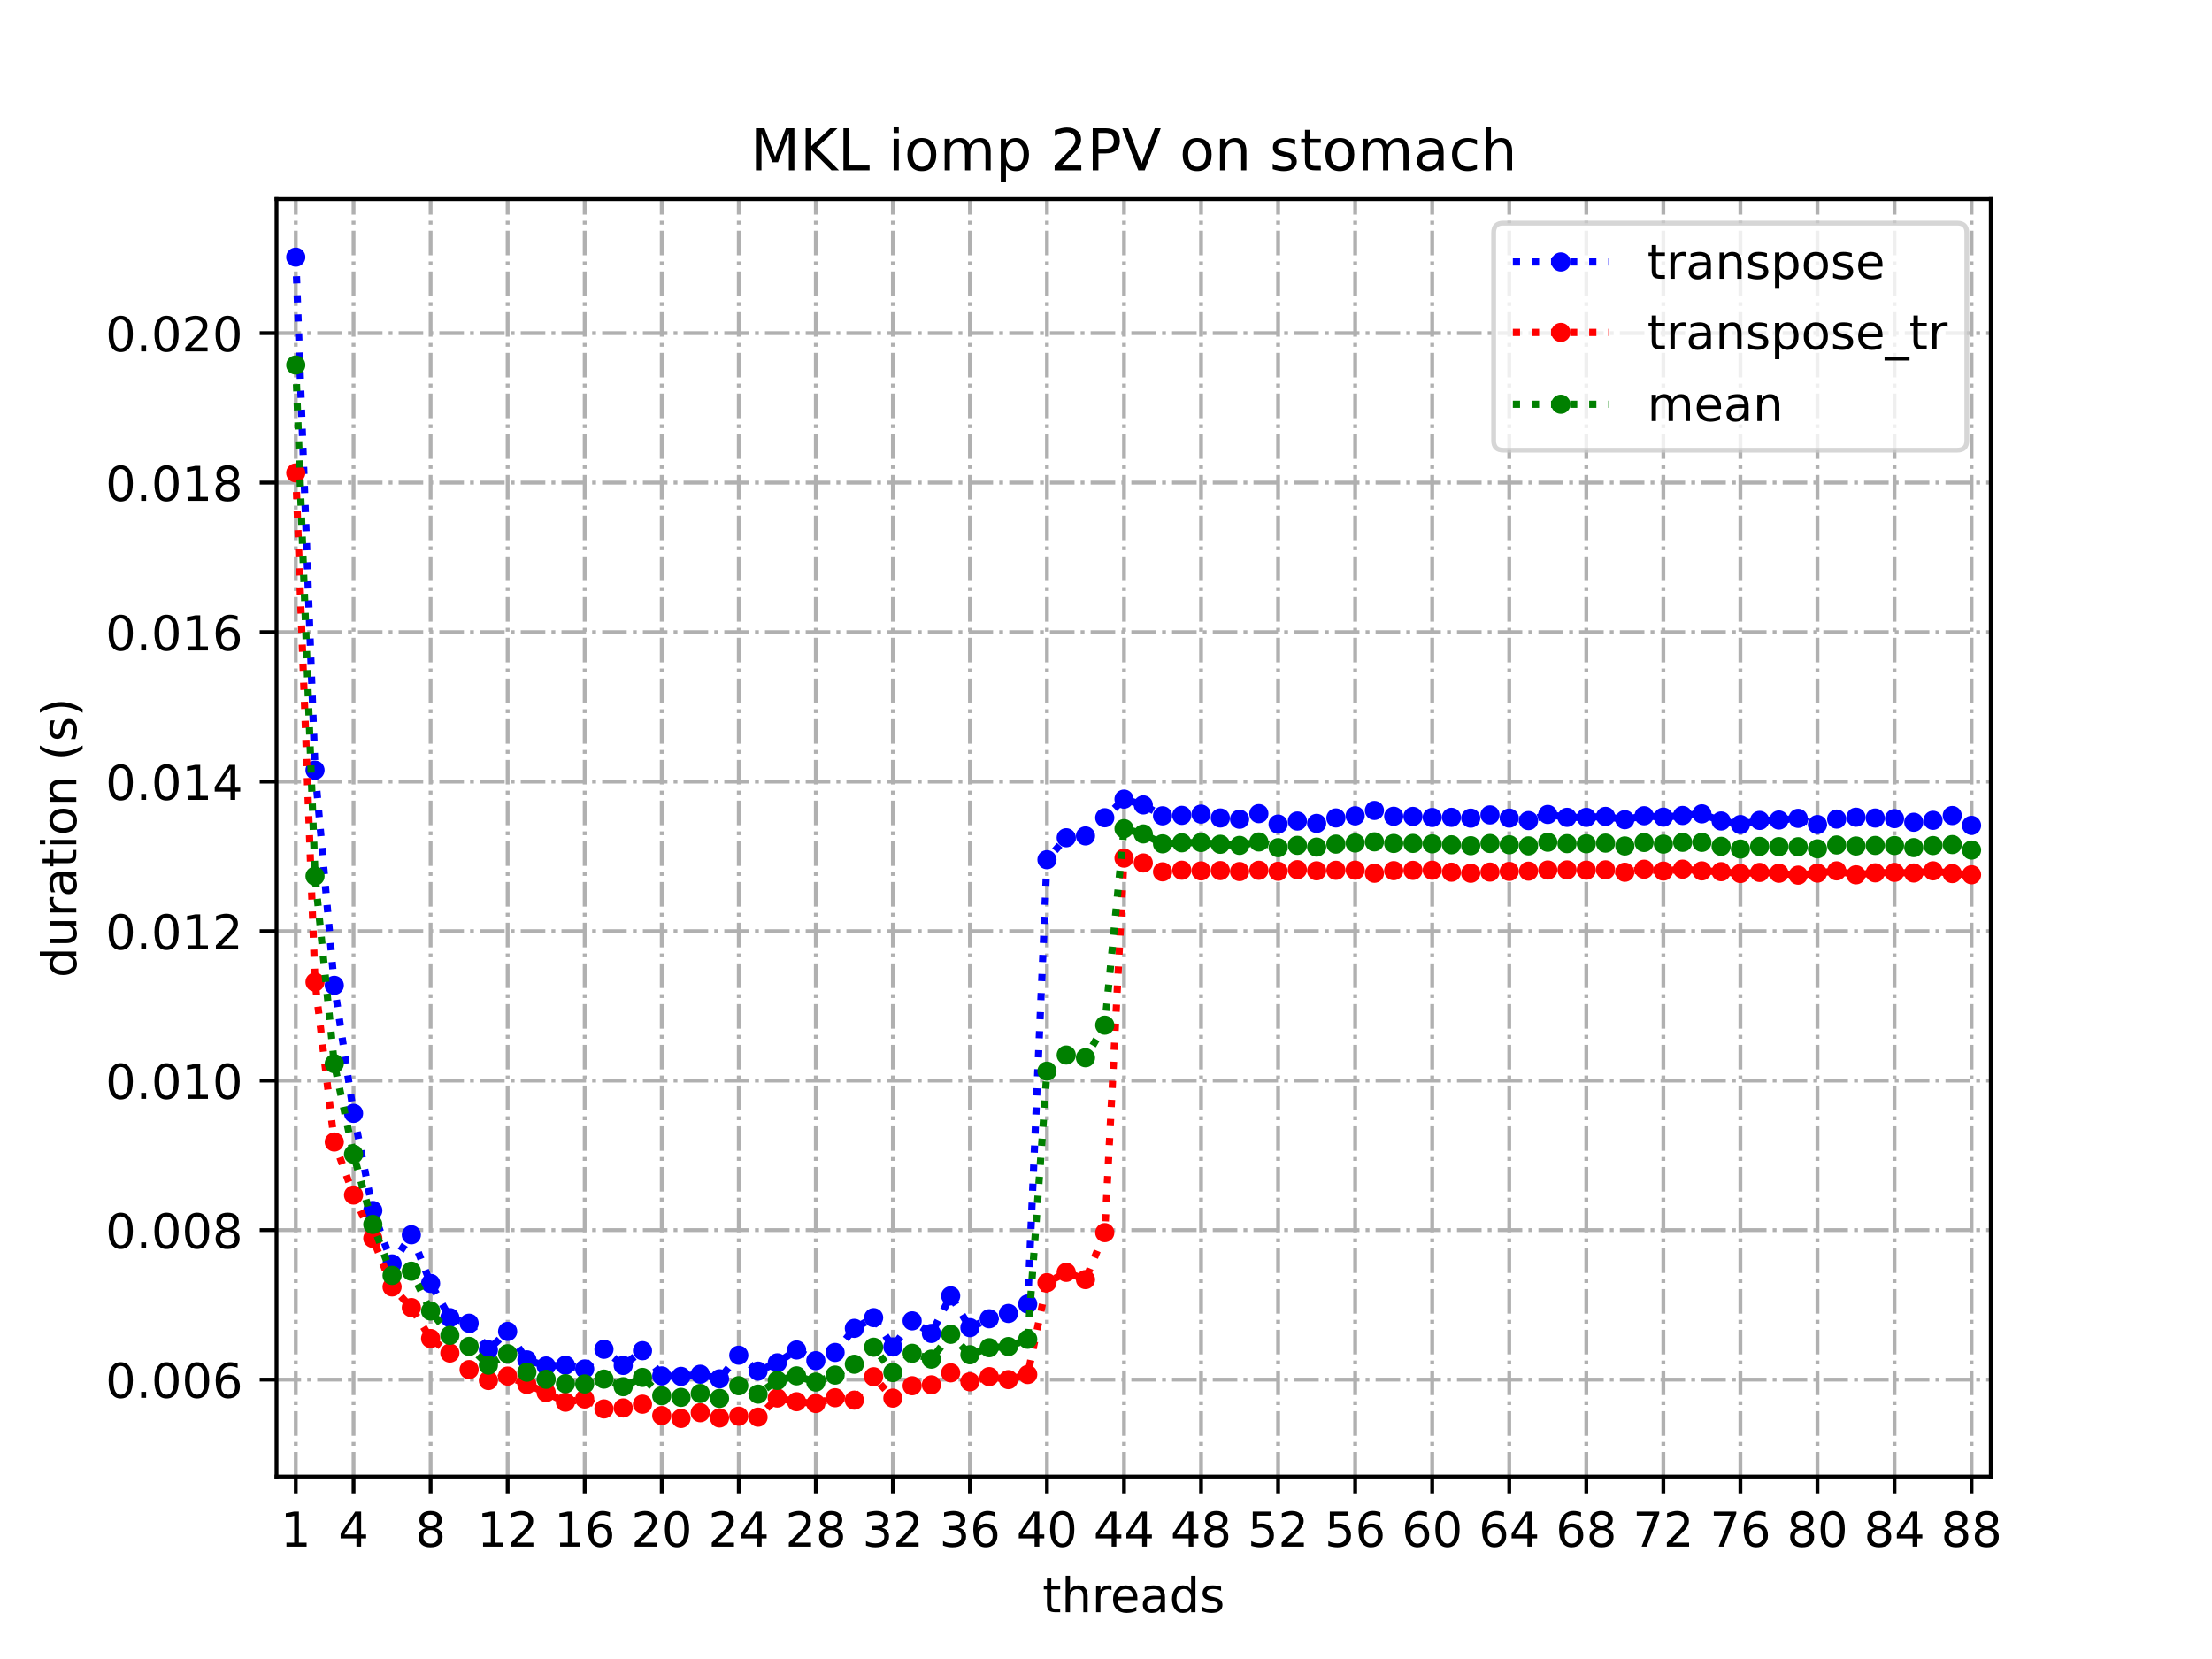 <?xml version="1.0" encoding="utf-8" standalone="no"?>
<!DOCTYPE svg PUBLIC "-//W3C//DTD SVG 1.1//EN"
  "http://www.w3.org/Graphics/SVG/1.1/DTD/svg11.dtd">
<!-- Created with matplotlib (https://matplotlib.org/) -->
<svg height="345.6pt" version="1.1" viewBox="0 0 460.8 345.6" width="460.8pt" xmlns="http://www.w3.org/2000/svg" xmlns:xlink="http://www.w3.org/1999/xlink">
 <defs>
  <style type="text/css">
*{stroke-linecap:butt;stroke-linejoin:round;}
  </style>
 </defs>
 <g id="figure_1">
  <g id="patch_1">
   <path d="M 0 345.6 
L 460.8 345.6 
L 460.8 0 
L 0 0 
z
" style="fill:#ffffff;"/>
  </g>
  <g id="axes_1">
   <g id="patch_2">
    <path d="M 57.6 307.584 
L 414.72 307.584 
L 414.72 41.472 
L 57.6 41.472 
z
" style="fill:#ffffff;"/>
   </g>
   <g id="matplotlib.axis_1">
    <g id="xtick_1">
     <g id="line2d_1">
      <path clip-path="url(#p531ffaff26)" d="M 61.613 307.584 
L 61.613 41.472 
" style="fill:none;stroke:#b0b0b0;stroke-dasharray:5.12,1.28,0.8,1.28;stroke-dashoffset:0;stroke-width:0.8;"/>
     </g>
     <g id="line2d_2">
      <defs>
       <path d="M 0 0 
L 0 3.5 
" id="ma4c013e7ac" style="stroke:#000000;stroke-width:0.8;"/>
      </defs>
      <g>
       <use style="stroke:#000000;stroke-width:0.8;" x="61.613" xlink:href="#ma4c013e7ac" y="307.584"/>
      </g>
     </g>
     <g id="text_1">
      <!-- 1 -->
      <defs>
       <path d="M 12.406 8.297 
L 28.516 8.297 
L 28.516 63.922 
L 10.984 60.406 
L 10.984 69.391 
L 28.422 72.906 
L 38.281 72.906 
L 38.281 8.297 
L 54.391 8.297 
L 54.391 0 
L 12.406 0 
z
" id="DejaVuSans-49"/>
      </defs>
      <g transform="translate(58.431 322.182)scale(0.1 -0.1)">
       <use xlink:href="#DejaVuSans-49"/>
      </g>
     </g>
    </g>
    <g id="xtick_2">
     <g id="line2d_3">
      <path clip-path="url(#p531ffaff26)" d="M 73.65 307.584 
L 73.65 41.472 
" style="fill:none;stroke:#b0b0b0;stroke-dasharray:5.12,1.28,0.8,1.28;stroke-dashoffset:0;stroke-width:0.8;"/>
     </g>
     <g id="line2d_4">
      <g>
       <use style="stroke:#000000;stroke-width:0.8;" x="73.65" xlink:href="#ma4c013e7ac" y="307.584"/>
      </g>
     </g>
     <g id="text_2">
      <!-- 4 -->
      <defs>
       <path d="M 37.797 64.312 
L 12.891 25.391 
L 37.797 25.391 
z
M 35.203 72.906 
L 47.609 72.906 
L 47.609 25.391 
L 58.016 25.391 
L 58.016 17.188 
L 47.609 17.188 
L 47.609 0 
L 37.797 0 
L 37.797 17.188 
L 4.891 17.188 
L 4.891 26.703 
z
" id="DejaVuSans-52"/>
      </defs>
      <g transform="translate(70.469 322.182)scale(0.1 -0.1)">
       <use xlink:href="#DejaVuSans-52"/>
      </g>
     </g>
    </g>
    <g id="xtick_3">
     <g id="line2d_5">
      <path clip-path="url(#p531ffaff26)" d="M 89.701 307.584 
L 89.701 41.472 
" style="fill:none;stroke:#b0b0b0;stroke-dasharray:5.12,1.28,0.8,1.28;stroke-dashoffset:0;stroke-width:0.8;"/>
     </g>
     <g id="line2d_6">
      <g>
       <use style="stroke:#000000;stroke-width:0.8;" x="89.701" xlink:href="#ma4c013e7ac" y="307.584"/>
      </g>
     </g>
     <g id="text_3">
      <!-- 8 -->
      <defs>
       <path d="M 31.781 34.625 
Q 24.75 34.625 20.719 30.859 
Q 16.703 27.094 16.703 20.516 
Q 16.703 13.922 20.719 10.156 
Q 24.75 6.391 31.781 6.391 
Q 38.812 6.391 42.859 10.172 
Q 46.922 13.969 46.922 20.516 
Q 46.922 27.094 42.891 30.859 
Q 38.875 34.625 31.781 34.625 
z
M 21.922 38.812 
Q 15.578 40.375 12.031 44.719 
Q 8.5 49.078 8.5 55.328 
Q 8.5 64.062 14.719 69.141 
Q 20.953 74.219 31.781 74.219 
Q 42.672 74.219 48.875 69.141 
Q 55.078 64.062 55.078 55.328 
Q 55.078 49.078 51.531 44.719 
Q 48 40.375 41.703 38.812 
Q 48.828 37.156 52.797 32.312 
Q 56.781 27.484 56.781 20.516 
Q 56.781 9.906 50.312 4.234 
Q 43.844 -1.422 31.781 -1.422 
Q 19.734 -1.422 13.25 4.234 
Q 6.781 9.906 6.781 20.516 
Q 6.781 27.484 10.781 32.312 
Q 14.797 37.156 21.922 38.812 
z
M 18.312 54.391 
Q 18.312 48.734 21.844 45.562 
Q 25.391 42.391 31.781 42.391 
Q 38.141 42.391 41.719 45.562 
Q 45.312 48.734 45.312 54.391 
Q 45.312 60.062 41.719 63.234 
Q 38.141 66.406 31.781 66.406 
Q 25.391 66.406 21.844 63.234 
Q 18.312 60.062 18.312 54.391 
z
" id="DejaVuSans-56"/>
      </defs>
      <g transform="translate(86.519 322.182)scale(0.1 -0.1)">
       <use xlink:href="#DejaVuSans-56"/>
      </g>
     </g>
    </g>
    <g id="xtick_4">
     <g id="line2d_7">
      <path clip-path="url(#p531ffaff26)" d="M 105.751 307.584 
L 105.751 41.472 
" style="fill:none;stroke:#b0b0b0;stroke-dasharray:5.12,1.28,0.8,1.28;stroke-dashoffset:0;stroke-width:0.8;"/>
     </g>
     <g id="line2d_8">
      <g>
       <use style="stroke:#000000;stroke-width:0.8;" x="105.751" xlink:href="#ma4c013e7ac" y="307.584"/>
      </g>
     </g>
     <g id="text_4">
      <!-- 12 -->
      <defs>
       <path d="M 19.188 8.297 
L 53.609 8.297 
L 53.609 0 
L 7.328 0 
L 7.328 8.297 
Q 12.938 14.109 22.625 23.891 
Q 32.328 33.688 34.812 36.531 
Q 39.547 41.844 41.422 45.531 
Q 43.312 49.219 43.312 52.781 
Q 43.312 58.594 39.234 62.25 
Q 35.156 65.922 28.609 65.922 
Q 23.969 65.922 18.812 64.312 
Q 13.672 62.703 7.812 59.422 
L 7.812 69.391 
Q 13.766 71.781 18.938 73 
Q 24.125 74.219 28.422 74.219 
Q 39.75 74.219 46.484 68.547 
Q 53.219 62.891 53.219 53.422 
Q 53.219 48.922 51.531 44.891 
Q 49.859 40.875 45.406 35.406 
Q 44.188 33.984 37.641 27.219 
Q 31.109 20.453 19.188 8.297 
z
" id="DejaVuSans-50"/>
      </defs>
      <g transform="translate(99.389 322.182)scale(0.1 -0.1)">
       <use xlink:href="#DejaVuSans-49"/>
       <use x="63.623" xlink:href="#DejaVuSans-50"/>
      </g>
     </g>
    </g>
    <g id="xtick_5">
     <g id="line2d_9">
      <path clip-path="url(#p531ffaff26)" d="M 121.801 307.584 
L 121.801 41.472 
" style="fill:none;stroke:#b0b0b0;stroke-dasharray:5.12,1.28,0.8,1.28;stroke-dashoffset:0;stroke-width:0.8;"/>
     </g>
     <g id="line2d_10">
      <g>
       <use style="stroke:#000000;stroke-width:0.8;" x="121.801" xlink:href="#ma4c013e7ac" y="307.584"/>
      </g>
     </g>
     <g id="text_5">
      <!-- 16 -->
      <defs>
       <path d="M 33.016 40.375 
Q 26.375 40.375 22.484 35.828 
Q 18.609 31.297 18.609 23.391 
Q 18.609 15.531 22.484 10.953 
Q 26.375 6.391 33.016 6.391 
Q 39.656 6.391 43.531 10.953 
Q 47.406 15.531 47.406 23.391 
Q 47.406 31.297 43.531 35.828 
Q 39.656 40.375 33.016 40.375 
z
M 52.594 71.297 
L 52.594 62.312 
Q 48.875 64.062 45.094 64.984 
Q 41.312 65.922 37.594 65.922 
Q 27.828 65.922 22.672 59.328 
Q 17.531 52.734 16.797 39.406 
Q 19.672 43.656 24.016 45.922 
Q 28.375 48.188 33.594 48.188 
Q 44.578 48.188 50.953 41.516 
Q 57.328 34.859 57.328 23.391 
Q 57.328 12.156 50.688 5.359 
Q 44.047 -1.422 33.016 -1.422 
Q 20.359 -1.422 13.672 8.266 
Q 6.984 17.969 6.984 36.375 
Q 6.984 53.656 15.188 63.938 
Q 23.391 74.219 37.203 74.219 
Q 40.922 74.219 44.703 73.484 
Q 48.484 72.75 52.594 71.297 
z
" id="DejaVuSans-54"/>
      </defs>
      <g transform="translate(115.439 322.182)scale(0.1 -0.1)">
       <use xlink:href="#DejaVuSans-49"/>
       <use x="63.623" xlink:href="#DejaVuSans-54"/>
      </g>
     </g>
    </g>
    <g id="xtick_6">
     <g id="line2d_11">
      <path clip-path="url(#p531ffaff26)" d="M 137.852 307.584 
L 137.852 41.472 
" style="fill:none;stroke:#b0b0b0;stroke-dasharray:5.12,1.28,0.8,1.28;stroke-dashoffset:0;stroke-width:0.8;"/>
     </g>
     <g id="line2d_12">
      <g>
       <use style="stroke:#000000;stroke-width:0.8;" x="137.852" xlink:href="#ma4c013e7ac" y="307.584"/>
      </g>
     </g>
     <g id="text_6">
      <!-- 20 -->
      <defs>
       <path d="M 31.781 66.406 
Q 24.172 66.406 20.328 58.906 
Q 16.5 51.422 16.5 36.375 
Q 16.5 21.391 20.328 13.891 
Q 24.172 6.391 31.781 6.391 
Q 39.453 6.391 43.281 13.891 
Q 47.125 21.391 47.125 36.375 
Q 47.125 51.422 43.281 58.906 
Q 39.453 66.406 31.781 66.406 
z
M 31.781 74.219 
Q 44.047 74.219 50.516 64.516 
Q 56.984 54.828 56.984 36.375 
Q 56.984 17.969 50.516 8.266 
Q 44.047 -1.422 31.781 -1.422 
Q 19.531 -1.422 13.062 8.266 
Q 6.594 17.969 6.594 36.375 
Q 6.594 54.828 13.062 64.516 
Q 19.531 74.219 31.781 74.219 
z
" id="DejaVuSans-48"/>
      </defs>
      <g transform="translate(131.489 322.182)scale(0.1 -0.1)">
       <use xlink:href="#DejaVuSans-50"/>
       <use x="63.623" xlink:href="#DejaVuSans-48"/>
      </g>
     </g>
    </g>
    <g id="xtick_7">
     <g id="line2d_13">
      <path clip-path="url(#p531ffaff26)" d="M 153.902 307.584 
L 153.902 41.472 
" style="fill:none;stroke:#b0b0b0;stroke-dasharray:5.12,1.28,0.8,1.28;stroke-dashoffset:0;stroke-width:0.8;"/>
     </g>
     <g id="line2d_14">
      <g>
       <use style="stroke:#000000;stroke-width:0.8;" x="153.902" xlink:href="#ma4c013e7ac" y="307.584"/>
      </g>
     </g>
     <g id="text_7">
      <!-- 24 -->
      <g transform="translate(147.54 322.182)scale(0.1 -0.1)">
       <use xlink:href="#DejaVuSans-50"/>
       <use x="63.623" xlink:href="#DejaVuSans-52"/>
      </g>
     </g>
    </g>
    <g id="xtick_8">
     <g id="line2d_15">
      <path clip-path="url(#p531ffaff26)" d="M 169.952 307.584 
L 169.952 41.472 
" style="fill:none;stroke:#b0b0b0;stroke-dasharray:5.12,1.28,0.8,1.28;stroke-dashoffset:0;stroke-width:0.8;"/>
     </g>
     <g id="line2d_16">
      <g>
       <use style="stroke:#000000;stroke-width:0.8;" x="169.952" xlink:href="#ma4c013e7ac" y="307.584"/>
      </g>
     </g>
     <g id="text_8">
      <!-- 28 -->
      <g transform="translate(163.59 322.182)scale(0.1 -0.1)">
       <use xlink:href="#DejaVuSans-50"/>
       <use x="63.623" xlink:href="#DejaVuSans-56"/>
      </g>
     </g>
    </g>
    <g id="xtick_9">
     <g id="line2d_17">
      <path clip-path="url(#p531ffaff26)" d="M 186.003 307.584 
L 186.003 41.472 
" style="fill:none;stroke:#b0b0b0;stroke-dasharray:5.12,1.28,0.8,1.28;stroke-dashoffset:0;stroke-width:0.8;"/>
     </g>
     <g id="line2d_18">
      <g>
       <use style="stroke:#000000;stroke-width:0.8;" x="186.003" xlink:href="#ma4c013e7ac" y="307.584"/>
      </g>
     </g>
     <g id="text_9">
      <!-- 32 -->
      <defs>
       <path d="M 40.578 39.312 
Q 47.656 37.797 51.625 33 
Q 55.609 28.219 55.609 21.188 
Q 55.609 10.406 48.188 4.484 
Q 40.766 -1.422 27.094 -1.422 
Q 22.516 -1.422 17.656 -0.516 
Q 12.797 0.391 7.625 2.203 
L 7.625 11.719 
Q 11.719 9.328 16.594 8.109 
Q 21.484 6.891 26.812 6.891 
Q 36.078 6.891 40.938 10.547 
Q 45.797 14.203 45.797 21.188 
Q 45.797 27.641 41.281 31.266 
Q 36.766 34.906 28.719 34.906 
L 20.219 34.906 
L 20.219 43.016 
L 29.109 43.016 
Q 36.375 43.016 40.234 45.922 
Q 44.094 48.828 44.094 54.297 
Q 44.094 59.906 40.109 62.906 
Q 36.141 65.922 28.719 65.922 
Q 24.656 65.922 20.016 65.031 
Q 15.375 64.156 9.812 62.312 
L 9.812 71.094 
Q 15.438 72.656 20.344 73.438 
Q 25.25 74.219 29.594 74.219 
Q 40.828 74.219 47.359 69.109 
Q 53.906 64.016 53.906 55.328 
Q 53.906 49.266 50.438 45.094 
Q 46.969 40.922 40.578 39.312 
z
" id="DejaVuSans-51"/>
      </defs>
      <g transform="translate(179.64 322.182)scale(0.1 -0.1)">
       <use xlink:href="#DejaVuSans-51"/>
       <use x="63.623" xlink:href="#DejaVuSans-50"/>
      </g>
     </g>
    </g>
    <g id="xtick_10">
     <g id="line2d_19">
      <path clip-path="url(#p531ffaff26)" d="M 202.053 307.584 
L 202.053 41.472 
" style="fill:none;stroke:#b0b0b0;stroke-dasharray:5.12,1.28,0.8,1.28;stroke-dashoffset:0;stroke-width:0.8;"/>
     </g>
     <g id="line2d_20">
      <g>
       <use style="stroke:#000000;stroke-width:0.8;" x="202.053" xlink:href="#ma4c013e7ac" y="307.584"/>
      </g>
     </g>
     <g id="text_10">
      <!-- 36 -->
      <g transform="translate(195.691 322.182)scale(0.1 -0.1)">
       <use xlink:href="#DejaVuSans-51"/>
       <use x="63.623" xlink:href="#DejaVuSans-54"/>
      </g>
     </g>
    </g>
    <g id="xtick_11">
     <g id="line2d_21">
      <path clip-path="url(#p531ffaff26)" d="M 218.103 307.584 
L 218.103 41.472 
" style="fill:none;stroke:#b0b0b0;stroke-dasharray:5.12,1.28,0.8,1.28;stroke-dashoffset:0;stroke-width:0.8;"/>
     </g>
     <g id="line2d_22">
      <g>
       <use style="stroke:#000000;stroke-width:0.8;" x="218.103" xlink:href="#ma4c013e7ac" y="307.584"/>
      </g>
     </g>
     <g id="text_11">
      <!-- 40 -->
      <g transform="translate(211.741 322.182)scale(0.1 -0.1)">
       <use xlink:href="#DejaVuSans-52"/>
       <use x="63.623" xlink:href="#DejaVuSans-48"/>
      </g>
     </g>
    </g>
    <g id="xtick_12">
     <g id="line2d_23">
      <path clip-path="url(#p531ffaff26)" d="M 234.154 307.584 
L 234.154 41.472 
" style="fill:none;stroke:#b0b0b0;stroke-dasharray:5.12,1.28,0.8,1.28;stroke-dashoffset:0;stroke-width:0.8;"/>
     </g>
     <g id="line2d_24">
      <g>
       <use style="stroke:#000000;stroke-width:0.8;" x="234.154" xlink:href="#ma4c013e7ac" y="307.584"/>
      </g>
     </g>
     <g id="text_12">
      <!-- 44 -->
      <g transform="translate(227.791 322.182)scale(0.1 -0.1)">
       <use xlink:href="#DejaVuSans-52"/>
       <use x="63.623" xlink:href="#DejaVuSans-52"/>
      </g>
     </g>
    </g>
    <g id="xtick_13">
     <g id="line2d_25">
      <path clip-path="url(#p531ffaff26)" d="M 250.204 307.584 
L 250.204 41.472 
" style="fill:none;stroke:#b0b0b0;stroke-dasharray:5.12,1.28,0.8,1.28;stroke-dashoffset:0;stroke-width:0.8;"/>
     </g>
     <g id="line2d_26">
      <g>
       <use style="stroke:#000000;stroke-width:0.8;" x="250.204" xlink:href="#ma4c013e7ac" y="307.584"/>
      </g>
     </g>
     <g id="text_13">
      <!-- 48 -->
      <g transform="translate(243.842 322.182)scale(0.1 -0.1)">
       <use xlink:href="#DejaVuSans-52"/>
       <use x="63.623" xlink:href="#DejaVuSans-56"/>
      </g>
     </g>
    </g>
    <g id="xtick_14">
     <g id="line2d_27">
      <path clip-path="url(#p531ffaff26)" d="M 266.254 307.584 
L 266.254 41.472 
" style="fill:none;stroke:#b0b0b0;stroke-dasharray:5.12,1.28,0.8,1.28;stroke-dashoffset:0;stroke-width:0.8;"/>
     </g>
     <g id="line2d_28">
      <g>
       <use style="stroke:#000000;stroke-width:0.8;" x="266.254" xlink:href="#ma4c013e7ac" y="307.584"/>
      </g>
     </g>
     <g id="text_14">
      <!-- 52 -->
      <defs>
       <path d="M 10.797 72.906 
L 49.516 72.906 
L 49.516 64.594 
L 19.828 64.594 
L 19.828 46.734 
Q 21.969 47.469 24.109 47.828 
Q 26.266 48.188 28.422 48.188 
Q 40.625 48.188 47.75 41.5 
Q 54.891 34.812 54.891 23.391 
Q 54.891 11.625 47.562 5.094 
Q 40.234 -1.422 26.906 -1.422 
Q 22.312 -1.422 17.547 -0.641 
Q 12.797 0.141 7.719 1.703 
L 7.719 11.625 
Q 12.109 9.234 16.797 8.062 
Q 21.484 6.891 26.703 6.891 
Q 35.156 6.891 40.078 11.328 
Q 45.016 15.766 45.016 23.391 
Q 45.016 31 40.078 35.438 
Q 35.156 39.891 26.703 39.891 
Q 22.75 39.891 18.812 39.016 
Q 14.891 38.141 10.797 36.281 
z
" id="DejaVuSans-53"/>
      </defs>
      <g transform="translate(259.892 322.182)scale(0.1 -0.1)">
       <use xlink:href="#DejaVuSans-53"/>
       <use x="63.623" xlink:href="#DejaVuSans-50"/>
      </g>
     </g>
    </g>
    <g id="xtick_15">
     <g id="line2d_29">
      <path clip-path="url(#p531ffaff26)" d="M 282.305 307.584 
L 282.305 41.472 
" style="fill:none;stroke:#b0b0b0;stroke-dasharray:5.12,1.28,0.8,1.28;stroke-dashoffset:0;stroke-width:0.8;"/>
     </g>
     <g id="line2d_30">
      <g>
       <use style="stroke:#000000;stroke-width:0.8;" x="282.305" xlink:href="#ma4c013e7ac" y="307.584"/>
      </g>
     </g>
     <g id="text_15">
      <!-- 56 -->
      <g transform="translate(275.942 322.182)scale(0.1 -0.1)">
       <use xlink:href="#DejaVuSans-53"/>
       <use x="63.623" xlink:href="#DejaVuSans-54"/>
      </g>
     </g>
    </g>
    <g id="xtick_16">
     <g id="line2d_31">
      <path clip-path="url(#p531ffaff26)" d="M 298.355 307.584 
L 298.355 41.472 
" style="fill:none;stroke:#b0b0b0;stroke-dasharray:5.12,1.28,0.8,1.28;stroke-dashoffset:0;stroke-width:0.8;"/>
     </g>
     <g id="line2d_32">
      <g>
       <use style="stroke:#000000;stroke-width:0.8;" x="298.355" xlink:href="#ma4c013e7ac" y="307.584"/>
      </g>
     </g>
     <g id="text_16">
      <!-- 60 -->
      <g transform="translate(291.993 322.182)scale(0.1 -0.1)">
       <use xlink:href="#DejaVuSans-54"/>
       <use x="63.623" xlink:href="#DejaVuSans-48"/>
      </g>
     </g>
    </g>
    <g id="xtick_17">
     <g id="line2d_33">
      <path clip-path="url(#p531ffaff26)" d="M 314.405 307.584 
L 314.405 41.472 
" style="fill:none;stroke:#b0b0b0;stroke-dasharray:5.12,1.28,0.8,1.28;stroke-dashoffset:0;stroke-width:0.8;"/>
     </g>
     <g id="line2d_34">
      <g>
       <use style="stroke:#000000;stroke-width:0.8;" x="314.405" xlink:href="#ma4c013e7ac" y="307.584"/>
      </g>
     </g>
     <g id="text_17">
      <!-- 64 -->
      <g transform="translate(308.043 322.182)scale(0.1 -0.1)">
       <use xlink:href="#DejaVuSans-54"/>
       <use x="63.623" xlink:href="#DejaVuSans-52"/>
      </g>
     </g>
    </g>
    <g id="xtick_18">
     <g id="line2d_35">
      <path clip-path="url(#p531ffaff26)" d="M 330.456 307.584 
L 330.456 41.472 
" style="fill:none;stroke:#b0b0b0;stroke-dasharray:5.12,1.28,0.8,1.28;stroke-dashoffset:0;stroke-width:0.8;"/>
     </g>
     <g id="line2d_36">
      <g>
       <use style="stroke:#000000;stroke-width:0.8;" x="330.456" xlink:href="#ma4c013e7ac" y="307.584"/>
      </g>
     </g>
     <g id="text_18">
      <!-- 68 -->
      <g transform="translate(324.093 322.182)scale(0.1 -0.1)">
       <use xlink:href="#DejaVuSans-54"/>
       <use x="63.623" xlink:href="#DejaVuSans-56"/>
      </g>
     </g>
    </g>
    <g id="xtick_19">
     <g id="line2d_37">
      <path clip-path="url(#p531ffaff26)" d="M 346.506 307.584 
L 346.506 41.472 
" style="fill:none;stroke:#b0b0b0;stroke-dasharray:5.12,1.28,0.8,1.28;stroke-dashoffset:0;stroke-width:0.8;"/>
     </g>
     <g id="line2d_38">
      <g>
       <use style="stroke:#000000;stroke-width:0.8;" x="346.506" xlink:href="#ma4c013e7ac" y="307.584"/>
      </g>
     </g>
     <g id="text_19">
      <!-- 72 -->
      <defs>
       <path d="M 8.203 72.906 
L 55.078 72.906 
L 55.078 68.703 
L 28.609 0 
L 18.312 0 
L 43.219 64.594 
L 8.203 64.594 
z
" id="DejaVuSans-55"/>
      </defs>
      <g transform="translate(340.144 322.182)scale(0.1 -0.1)">
       <use xlink:href="#DejaVuSans-55"/>
       <use x="63.623" xlink:href="#DejaVuSans-50"/>
      </g>
     </g>
    </g>
    <g id="xtick_20">
     <g id="line2d_39">
      <path clip-path="url(#p531ffaff26)" d="M 362.556 307.584 
L 362.556 41.472 
" style="fill:none;stroke:#b0b0b0;stroke-dasharray:5.12,1.28,0.8,1.28;stroke-dashoffset:0;stroke-width:0.8;"/>
     </g>
     <g id="line2d_40">
      <g>
       <use style="stroke:#000000;stroke-width:0.8;" x="362.556" xlink:href="#ma4c013e7ac" y="307.584"/>
      </g>
     </g>
     <g id="text_20">
      <!-- 76 -->
      <g transform="translate(356.194 322.182)scale(0.1 -0.1)">
       <use xlink:href="#DejaVuSans-55"/>
       <use x="63.623" xlink:href="#DejaVuSans-54"/>
      </g>
     </g>
    </g>
    <g id="xtick_21">
     <g id="line2d_41">
      <path clip-path="url(#p531ffaff26)" d="M 378.607 307.584 
L 378.607 41.472 
" style="fill:none;stroke:#b0b0b0;stroke-dasharray:5.12,1.28,0.8,1.28;stroke-dashoffset:0;stroke-width:0.8;"/>
     </g>
     <g id="line2d_42">
      <g>
       <use style="stroke:#000000;stroke-width:0.8;" x="378.607" xlink:href="#ma4c013e7ac" y="307.584"/>
      </g>
     </g>
     <g id="text_21">
      <!-- 80 -->
      <g transform="translate(372.244 322.182)scale(0.1 -0.1)">
       <use xlink:href="#DejaVuSans-56"/>
       <use x="63.623" xlink:href="#DejaVuSans-48"/>
      </g>
     </g>
    </g>
    <g id="xtick_22">
     <g id="line2d_43">
      <path clip-path="url(#p531ffaff26)" d="M 394.657 307.584 
L 394.657 41.472 
" style="fill:none;stroke:#b0b0b0;stroke-dasharray:5.12,1.28,0.8,1.28;stroke-dashoffset:0;stroke-width:0.8;"/>
     </g>
     <g id="line2d_44">
      <g>
       <use style="stroke:#000000;stroke-width:0.8;" x="394.657" xlink:href="#ma4c013e7ac" y="307.584"/>
      </g>
     </g>
     <g id="text_22">
      <!-- 84 -->
      <g transform="translate(388.295 322.182)scale(0.1 -0.1)">
       <use xlink:href="#DejaVuSans-56"/>
       <use x="63.623" xlink:href="#DejaVuSans-52"/>
      </g>
     </g>
    </g>
    <g id="xtick_23">
     <g id="line2d_45">
      <path clip-path="url(#p531ffaff26)" d="M 410.707 307.584 
L 410.707 41.472 
" style="fill:none;stroke:#b0b0b0;stroke-dasharray:5.12,1.28,0.8,1.28;stroke-dashoffset:0;stroke-width:0.8;"/>
     </g>
     <g id="line2d_46">
      <g>
       <use style="stroke:#000000;stroke-width:0.8;" x="410.707" xlink:href="#ma4c013e7ac" y="307.584"/>
      </g>
     </g>
     <g id="text_23">
      <!-- 88 -->
      <g transform="translate(404.345 322.182)scale(0.1 -0.1)">
       <use xlink:href="#DejaVuSans-56"/>
       <use x="63.623" xlink:href="#DejaVuSans-56"/>
      </g>
     </g>
    </g>
    <g id="text_24">
     <!-- threads -->
     <defs>
      <path d="M 18.312 70.219 
L 18.312 54.688 
L 36.812 54.688 
L 36.812 47.703 
L 18.312 47.703 
L 18.312 18.016 
Q 18.312 11.328 20.141 9.422 
Q 21.969 7.516 27.594 7.516 
L 36.812 7.516 
L 36.812 0 
L 27.594 0 
Q 17.188 0 13.234 3.875 
Q 9.281 7.766 9.281 18.016 
L 9.281 47.703 
L 2.688 47.703 
L 2.688 54.688 
L 9.281 54.688 
L 9.281 70.219 
z
" id="DejaVuSans-116"/>
      <path d="M 54.891 33.016 
L 54.891 0 
L 45.906 0 
L 45.906 32.719 
Q 45.906 40.484 42.875 44.328 
Q 39.844 48.188 33.797 48.188 
Q 26.516 48.188 22.312 43.547 
Q 18.109 38.922 18.109 30.906 
L 18.109 0 
L 9.078 0 
L 9.078 75.984 
L 18.109 75.984 
L 18.109 46.188 
Q 21.344 51.125 25.703 53.562 
Q 30.078 56 35.797 56 
Q 45.219 56 50.047 50.172 
Q 54.891 44.344 54.891 33.016 
z
" id="DejaVuSans-104"/>
      <path d="M 41.109 46.297 
Q 39.594 47.172 37.812 47.578 
Q 36.031 48 33.891 48 
Q 26.266 48 22.188 43.047 
Q 18.109 38.094 18.109 28.812 
L 18.109 0 
L 9.078 0 
L 9.078 54.688 
L 18.109 54.688 
L 18.109 46.188 
Q 20.953 51.172 25.484 53.578 
Q 30.031 56 36.531 56 
Q 37.453 56 38.578 55.875 
Q 39.703 55.766 41.062 55.516 
z
" id="DejaVuSans-114"/>
      <path d="M 56.203 29.594 
L 56.203 25.203 
L 14.891 25.203 
Q 15.484 15.922 20.484 11.062 
Q 25.484 6.203 34.422 6.203 
Q 39.594 6.203 44.453 7.469 
Q 49.312 8.734 54.109 11.281 
L 54.109 2.781 
Q 49.266 0.734 44.188 -0.344 
Q 39.109 -1.422 33.891 -1.422 
Q 20.797 -1.422 13.156 6.188 
Q 5.516 13.812 5.516 26.812 
Q 5.516 40.234 12.766 48.109 
Q 20.016 56 32.328 56 
Q 43.359 56 49.781 48.891 
Q 56.203 41.797 56.203 29.594 
z
M 47.219 32.234 
Q 47.125 39.594 43.094 43.984 
Q 39.062 48.391 32.422 48.391 
Q 24.906 48.391 20.391 44.141 
Q 15.875 39.891 15.188 32.172 
z
" id="DejaVuSans-101"/>
      <path d="M 34.281 27.484 
Q 23.391 27.484 19.188 25 
Q 14.984 22.516 14.984 16.5 
Q 14.984 11.719 18.141 8.906 
Q 21.297 6.109 26.703 6.109 
Q 34.188 6.109 38.703 11.406 
Q 43.219 16.703 43.219 25.484 
L 43.219 27.484 
z
M 52.203 31.203 
L 52.203 0 
L 43.219 0 
L 43.219 8.297 
Q 40.141 3.328 35.547 0.953 
Q 30.953 -1.422 24.312 -1.422 
Q 15.922 -1.422 10.953 3.297 
Q 6 8.016 6 15.922 
Q 6 25.141 12.172 29.828 
Q 18.359 34.516 30.609 34.516 
L 43.219 34.516 
L 43.219 35.406 
Q 43.219 41.609 39.141 45 
Q 35.062 48.391 27.688 48.391 
Q 23 48.391 18.547 47.266 
Q 14.109 46.141 10.016 43.891 
L 10.016 52.203 
Q 14.938 54.109 19.578 55.047 
Q 24.219 56 28.609 56 
Q 40.484 56 46.344 49.844 
Q 52.203 43.703 52.203 31.203 
z
" id="DejaVuSans-97"/>
      <path d="M 45.406 46.391 
L 45.406 75.984 
L 54.391 75.984 
L 54.391 0 
L 45.406 0 
L 45.406 8.203 
Q 42.578 3.328 38.25 0.953 
Q 33.938 -1.422 27.875 -1.422 
Q 17.969 -1.422 11.734 6.484 
Q 5.516 14.406 5.516 27.297 
Q 5.516 40.188 11.734 48.094 
Q 17.969 56 27.875 56 
Q 33.938 56 38.25 53.625 
Q 42.578 51.266 45.406 46.391 
z
M 14.797 27.297 
Q 14.797 17.391 18.875 11.75 
Q 22.953 6.109 30.078 6.109 
Q 37.203 6.109 41.297 11.75 
Q 45.406 17.391 45.406 27.297 
Q 45.406 37.203 41.297 42.844 
Q 37.203 48.484 30.078 48.484 
Q 22.953 48.484 18.875 42.844 
Q 14.797 37.203 14.797 27.297 
z
" id="DejaVuSans-100"/>
      <path d="M 44.281 53.078 
L 44.281 44.578 
Q 40.484 46.531 36.375 47.5 
Q 32.281 48.484 27.875 48.484 
Q 21.188 48.484 17.844 46.438 
Q 14.5 44.391 14.5 40.281 
Q 14.5 37.156 16.891 35.375 
Q 19.281 33.594 26.516 31.984 
L 29.594 31.297 
Q 39.156 29.25 43.188 25.516 
Q 47.219 21.781 47.219 15.094 
Q 47.219 7.469 41.188 3.016 
Q 35.156 -1.422 24.609 -1.422 
Q 20.219 -1.422 15.453 -0.562 
Q 10.688 0.297 5.422 2 
L 5.422 11.281 
Q 10.406 8.688 15.234 7.391 
Q 20.062 6.109 24.812 6.109 
Q 31.156 6.109 34.562 8.281 
Q 37.984 10.453 37.984 14.406 
Q 37.984 18.062 35.516 20.016 
Q 33.062 21.969 24.703 23.781 
L 21.578 24.516 
Q 13.234 26.266 9.516 29.906 
Q 5.812 33.547 5.812 39.891 
Q 5.812 47.609 11.281 51.797 
Q 16.75 56 26.812 56 
Q 31.781 56 36.172 55.266 
Q 40.578 54.547 44.281 53.078 
z
" id="DejaVuSans-115"/>
     </defs>
     <g transform="translate(217.169 335.861)scale(0.1 -0.1)">
      <use xlink:href="#DejaVuSans-116"/>
      <use x="39.209" xlink:href="#DejaVuSans-104"/>
      <use x="102.588" xlink:href="#DejaVuSans-114"/>
      <use x="141.451" xlink:href="#DejaVuSans-101"/>
      <use x="202.975" xlink:href="#DejaVuSans-97"/>
      <use x="264.254" xlink:href="#DejaVuSans-100"/>
      <use x="327.73" xlink:href="#DejaVuSans-115"/>
     </g>
    </g>
   </g>
   <g id="matplotlib.axis_2">
    <g id="ytick_1">
     <g id="line2d_47">
      <path clip-path="url(#p531ffaff26)" d="M 57.6 287.393 
L 414.72 287.393 
" style="fill:none;stroke:#b0b0b0;stroke-dasharray:5.12,1.28,0.8,1.28;stroke-dashoffset:0;stroke-width:0.8;"/>
     </g>
     <g id="line2d_48">
      <defs>
       <path d="M 0 0 
L -3.5 0 
" id="meab79baf82" style="stroke:#000000;stroke-width:0.8;"/>
      </defs>
      <g>
       <use style="stroke:#000000;stroke-width:0.8;" x="57.6" xlink:href="#meab79baf82" y="287.393"/>
      </g>
     </g>
     <g id="text_25">
      <!-- 0.006 -->
      <defs>
       <path d="M 10.688 12.406 
L 21 12.406 
L 21 0 
L 10.688 0 
z
" id="DejaVuSans-46"/>
      </defs>
      <g transform="translate(21.972 291.192)scale(0.1 -0.1)">
       <use xlink:href="#DejaVuSans-48"/>
       <use x="63.623" xlink:href="#DejaVuSans-46"/>
       <use x="95.41" xlink:href="#DejaVuSans-48"/>
       <use x="159.033" xlink:href="#DejaVuSans-48"/>
       <use x="222.656" xlink:href="#DejaVuSans-54"/>
      </g>
     </g>
    </g>
    <g id="ytick_2">
     <g id="line2d_49">
      <path clip-path="url(#p531ffaff26)" d="M 57.6 256.251 
L 414.72 256.251 
" style="fill:none;stroke:#b0b0b0;stroke-dasharray:5.12,1.28,0.8,1.28;stroke-dashoffset:0;stroke-width:0.8;"/>
     </g>
     <g id="line2d_50">
      <g>
       <use style="stroke:#000000;stroke-width:0.8;" x="57.6" xlink:href="#meab79baf82" y="256.251"/>
      </g>
     </g>
     <g id="text_26">
      <!-- 0.008 -->
      <g transform="translate(21.972 260.05)scale(0.1 -0.1)">
       <use xlink:href="#DejaVuSans-48"/>
       <use x="63.623" xlink:href="#DejaVuSans-46"/>
       <use x="95.41" xlink:href="#DejaVuSans-48"/>
       <use x="159.033" xlink:href="#DejaVuSans-48"/>
       <use x="222.656" xlink:href="#DejaVuSans-56"/>
      </g>
     </g>
    </g>
    <g id="ytick_3">
     <g id="line2d_51">
      <path clip-path="url(#p531ffaff26)" d="M 57.6 225.109 
L 414.72 225.109 
" style="fill:none;stroke:#b0b0b0;stroke-dasharray:5.12,1.28,0.8,1.28;stroke-dashoffset:0;stroke-width:0.8;"/>
     </g>
     <g id="line2d_52">
      <g>
       <use style="stroke:#000000;stroke-width:0.8;" x="57.6" xlink:href="#meab79baf82" y="225.109"/>
      </g>
     </g>
     <g id="text_27">
      <!-- 0.010 -->
      <g transform="translate(21.972 228.908)scale(0.1 -0.1)">
       <use xlink:href="#DejaVuSans-48"/>
       <use x="63.623" xlink:href="#DejaVuSans-46"/>
       <use x="95.41" xlink:href="#DejaVuSans-48"/>
       <use x="159.033" xlink:href="#DejaVuSans-49"/>
       <use x="222.656" xlink:href="#DejaVuSans-48"/>
      </g>
     </g>
    </g>
    <g id="ytick_4">
     <g id="line2d_53">
      <path clip-path="url(#p531ffaff26)" d="M 57.6 193.967 
L 414.72 193.967 
" style="fill:none;stroke:#b0b0b0;stroke-dasharray:5.12,1.28,0.8,1.28;stroke-dashoffset:0;stroke-width:0.8;"/>
     </g>
     <g id="line2d_54">
      <g>
       <use style="stroke:#000000;stroke-width:0.8;" x="57.6" xlink:href="#meab79baf82" y="193.967"/>
      </g>
     </g>
     <g id="text_28">
      <!-- 0.012 -->
      <g transform="translate(21.972 197.766)scale(0.1 -0.1)">
       <use xlink:href="#DejaVuSans-48"/>
       <use x="63.623" xlink:href="#DejaVuSans-46"/>
       <use x="95.41" xlink:href="#DejaVuSans-48"/>
       <use x="159.033" xlink:href="#DejaVuSans-49"/>
       <use x="222.656" xlink:href="#DejaVuSans-50"/>
      </g>
     </g>
    </g>
    <g id="ytick_5">
     <g id="line2d_55">
      <path clip-path="url(#p531ffaff26)" d="M 57.6 162.825 
L 414.72 162.825 
" style="fill:none;stroke:#b0b0b0;stroke-dasharray:5.12,1.28,0.8,1.28;stroke-dashoffset:0;stroke-width:0.8;"/>
     </g>
     <g id="line2d_56">
      <g>
       <use style="stroke:#000000;stroke-width:0.8;" x="57.6" xlink:href="#meab79baf82" y="162.825"/>
      </g>
     </g>
     <g id="text_29">
      <!-- 0.014 -->
      <g transform="translate(21.972 166.624)scale(0.1 -0.1)">
       <use xlink:href="#DejaVuSans-48"/>
       <use x="63.623" xlink:href="#DejaVuSans-46"/>
       <use x="95.41" xlink:href="#DejaVuSans-48"/>
       <use x="159.033" xlink:href="#DejaVuSans-49"/>
       <use x="222.656" xlink:href="#DejaVuSans-52"/>
      </g>
     </g>
    </g>
    <g id="ytick_6">
     <g id="line2d_57">
      <path clip-path="url(#p531ffaff26)" d="M 57.6 131.683 
L 414.72 131.683 
" style="fill:none;stroke:#b0b0b0;stroke-dasharray:5.12,1.28,0.8,1.28;stroke-dashoffset:0;stroke-width:0.8;"/>
     </g>
     <g id="line2d_58">
      <g>
       <use style="stroke:#000000;stroke-width:0.8;" x="57.6" xlink:href="#meab79baf82" y="131.683"/>
      </g>
     </g>
     <g id="text_30">
      <!-- 0.016 -->
      <g transform="translate(21.972 135.482)scale(0.1 -0.1)">
       <use xlink:href="#DejaVuSans-48"/>
       <use x="63.623" xlink:href="#DejaVuSans-46"/>
       <use x="95.41" xlink:href="#DejaVuSans-48"/>
       <use x="159.033" xlink:href="#DejaVuSans-49"/>
       <use x="222.656" xlink:href="#DejaVuSans-54"/>
      </g>
     </g>
    </g>
    <g id="ytick_7">
     <g id="line2d_59">
      <path clip-path="url(#p531ffaff26)" d="M 57.6 100.541 
L 414.72 100.541 
" style="fill:none;stroke:#b0b0b0;stroke-dasharray:5.12,1.28,0.8,1.28;stroke-dashoffset:0;stroke-width:0.8;"/>
     </g>
     <g id="line2d_60">
      <g>
       <use style="stroke:#000000;stroke-width:0.8;" x="57.6" xlink:href="#meab79baf82" y="100.541"/>
      </g>
     </g>
     <g id="text_31">
      <!-- 0.018 -->
      <g transform="translate(21.972 104.34)scale(0.1 -0.1)">
       <use xlink:href="#DejaVuSans-48"/>
       <use x="63.623" xlink:href="#DejaVuSans-46"/>
       <use x="95.41" xlink:href="#DejaVuSans-48"/>
       <use x="159.033" xlink:href="#DejaVuSans-49"/>
       <use x="222.656" xlink:href="#DejaVuSans-56"/>
      </g>
     </g>
    </g>
    <g id="ytick_8">
     <g id="line2d_61">
      <path clip-path="url(#p531ffaff26)" d="M 57.6 69.399 
L 414.72 69.399 
" style="fill:none;stroke:#b0b0b0;stroke-dasharray:5.12,1.28,0.8,1.28;stroke-dashoffset:0;stroke-width:0.8;"/>
     </g>
     <g id="line2d_62">
      <g>
       <use style="stroke:#000000;stroke-width:0.8;" x="57.6" xlink:href="#meab79baf82" y="69.399"/>
      </g>
     </g>
     <g id="text_32">
      <!-- 0.020 -->
      <g transform="translate(21.972 73.198)scale(0.1 -0.1)">
       <use xlink:href="#DejaVuSans-48"/>
       <use x="63.623" xlink:href="#DejaVuSans-46"/>
       <use x="95.41" xlink:href="#DejaVuSans-48"/>
       <use x="159.033" xlink:href="#DejaVuSans-50"/>
       <use x="222.656" xlink:href="#DejaVuSans-48"/>
      </g>
     </g>
    </g>
    <g id="text_33">
     <!-- duration (s) -->
     <defs>
      <path d="M 8.5 21.578 
L 8.5 54.688 
L 17.484 54.688 
L 17.484 21.922 
Q 17.484 14.156 20.5 10.266 
Q 23.531 6.391 29.594 6.391 
Q 36.859 6.391 41.078 11.031 
Q 45.312 15.672 45.312 23.688 
L 45.312 54.688 
L 54.297 54.688 
L 54.297 0 
L 45.312 0 
L 45.312 8.406 
Q 42.047 3.422 37.719 1 
Q 33.406 -1.422 27.688 -1.422 
Q 18.266 -1.422 13.375 4.438 
Q 8.5 10.297 8.5 21.578 
z
M 31.109 56 
z
" id="DejaVuSans-117"/>
      <path d="M 9.422 54.688 
L 18.406 54.688 
L 18.406 0 
L 9.422 0 
z
M 9.422 75.984 
L 18.406 75.984 
L 18.406 64.594 
L 9.422 64.594 
z
" id="DejaVuSans-105"/>
      <path d="M 30.609 48.391 
Q 23.391 48.391 19.188 42.75 
Q 14.984 37.109 14.984 27.297 
Q 14.984 17.484 19.156 11.844 
Q 23.344 6.203 30.609 6.203 
Q 37.797 6.203 41.984 11.859 
Q 46.188 17.531 46.188 27.297 
Q 46.188 37.016 41.984 42.703 
Q 37.797 48.391 30.609 48.391 
z
M 30.609 56 
Q 42.328 56 49.016 48.375 
Q 55.719 40.766 55.719 27.297 
Q 55.719 13.875 49.016 6.219 
Q 42.328 -1.422 30.609 -1.422 
Q 18.844 -1.422 12.172 6.219 
Q 5.516 13.875 5.516 27.297 
Q 5.516 40.766 12.172 48.375 
Q 18.844 56 30.609 56 
z
" id="DejaVuSans-111"/>
      <path d="M 54.891 33.016 
L 54.891 0 
L 45.906 0 
L 45.906 32.719 
Q 45.906 40.484 42.875 44.328 
Q 39.844 48.188 33.797 48.188 
Q 26.516 48.188 22.312 43.547 
Q 18.109 38.922 18.109 30.906 
L 18.109 0 
L 9.078 0 
L 9.078 54.688 
L 18.109 54.688 
L 18.109 46.188 
Q 21.344 51.125 25.703 53.562 
Q 30.078 56 35.797 56 
Q 45.219 56 50.047 50.172 
Q 54.891 44.344 54.891 33.016 
z
" id="DejaVuSans-110"/>
      <path id="DejaVuSans-32"/>
      <path d="M 31 75.875 
Q 24.469 64.656 21.281 53.656 
Q 18.109 42.672 18.109 31.391 
Q 18.109 20.125 21.312 9.062 
Q 24.516 -2 31 -13.188 
L 23.188 -13.188 
Q 15.875 -1.703 12.234 9.375 
Q 8.594 20.453 8.594 31.391 
Q 8.594 42.281 12.203 53.312 
Q 15.828 64.359 23.188 75.875 
z
" id="DejaVuSans-40"/>
      <path d="M 8.016 75.875 
L 15.828 75.875 
Q 23.141 64.359 26.781 53.312 
Q 30.422 42.281 30.422 31.391 
Q 30.422 20.453 26.781 9.375 
Q 23.141 -1.703 15.828 -13.188 
L 8.016 -13.188 
Q 14.5 -2 17.703 9.062 
Q 20.906 20.125 20.906 31.391 
Q 20.906 42.672 17.703 53.656 
Q 14.5 64.656 8.016 75.875 
z
" id="DejaVuSans-41"/>
     </defs>
     <g transform="translate(15.892 203.663)rotate(-90)scale(0.1 -0.1)">
      <use xlink:href="#DejaVuSans-100"/>
      <use x="63.477" xlink:href="#DejaVuSans-117"/>
      <use x="126.855" xlink:href="#DejaVuSans-114"/>
      <use x="167.969" xlink:href="#DejaVuSans-97"/>
      <use x="229.248" xlink:href="#DejaVuSans-116"/>
      <use x="268.457" xlink:href="#DejaVuSans-105"/>
      <use x="296.24" xlink:href="#DejaVuSans-111"/>
      <use x="357.422" xlink:href="#DejaVuSans-110"/>
      <use x="420.801" xlink:href="#DejaVuSans-32"/>
      <use x="452.588" xlink:href="#DejaVuSans-40"/>
      <use x="491.602" xlink:href="#DejaVuSans-115"/>
      <use x="543.701" xlink:href="#DejaVuSans-41"/>
     </g>
    </g>
   </g>
   <g id="line2d_63">
    <path clip-path="url(#p531ffaff26)" d="M 61.613 53.568 
L 65.625 160.436 
L 69.638 205.265 
L 73.65 231.934 
L 77.663 252.178 
L 81.676 263.298 
L 85.688 257.228 
L 89.701 267.356 
L 93.713 274.49 
L 97.726 275.651 
L 101.738 281.189 
L 105.751 277.358 
L 109.764 283.284 
L 113.776 284.557 
L 117.789 284.392 
L 121.801 285.174 
L 125.814 281.075 
L 129.827 284.445 
L 133.839 281.37 
L 137.852 286.627 
L 141.864 286.726 
L 145.877 286.281 
L 149.889 287.235 
L 153.902 282.318 
L 157.915 285.629 
L 161.927 283.899 
L 165.94 281.226 
L 169.952 283.448 
L 173.965 281.737 
L 177.978 276.718 
L 181.99 274.49 
L 186.003 280.588 
L 190.015 275.156 
L 194.028 277.781 
L 198.04 269.942 
L 202.053 276.573 
L 206.066 274.721 
L 210.078 273.615 
L 214.091 271.648 
L 218.103 179.093 
L 222.116 174.518 
L 226.129 174.139 
L 230.141 170.352 
L 234.154 166.476 
L 238.166 167.68 
L 242.179 169.948 
L 246.191 169.854 
L 250.204 169.594 
L 254.217 170.399 
L 258.229 170.663 
L 262.242 169.494 
L 266.254 171.674 
L 270.267 171.037 
L 274.28 171.524 
L 278.292 170.393 
L 282.305 169.947 
L 286.317 168.831 
L 290.33 170.046 
L 294.342 170.078 
L 298.355 170.297 
L 302.368 170.269 
L 306.38 170.436 
L 310.393 169.759 
L 314.405 170.425 
L 318.418 170.942 
L 322.431 169.662 
L 326.443 170.268 
L 330.456 170.276 
L 334.468 170.069 
L 338.481 170.756 
L 342.493 169.932 
L 346.506 170.228 
L 350.519 169.877 
L 354.531 169.536 
L 358.544 171.026 
L 362.556 171.772 
L 366.569 170.905 
L 370.582 170.826 
L 374.594 170.48 
L 378.607 171.771 
L 382.619 170.632 
L 386.632 170.239 
L 390.644 170.413 
L 394.657 170.535 
L 398.67 171.288 
L 402.682 170.886 
L 406.695 169.892 
L 410.707 171.939 
" style="fill:none;stroke:#0000ff;stroke-dasharray:1.5,2.475;stroke-dashoffset:0;stroke-width:1.5;"/>
    <defs>
     <path d="M 0 1.5 
C 0.398 1.5 0.779 1.342 1.061 1.061 
C 1.342 0.779 1.5 0.398 1.5 0 
C 1.5 -0.398 1.342 -0.779 1.061 -1.061 
C 0.779 -1.342 0.398 -1.5 0 -1.5 
C -0.398 -1.5 -0.779 -1.342 -1.061 -1.061 
C -1.342 -0.779 -1.5 -0.398 -1.5 0 
C -1.5 0.398 -1.342 0.779 -1.061 1.061 
C -0.779 1.342 -0.398 1.5 0 1.5 
z
" id="mfd73655e8b" style="stroke:#0000ff;"/>
    </defs>
    <g clip-path="url(#p531ffaff26)">
     <use style="fill:#0000ff;stroke:#0000ff;" x="61.613" xlink:href="#mfd73655e8b" y="53.568"/>
     <use style="fill:#0000ff;stroke:#0000ff;" x="65.625" xlink:href="#mfd73655e8b" y="160.436"/>
     <use style="fill:#0000ff;stroke:#0000ff;" x="69.638" xlink:href="#mfd73655e8b" y="205.265"/>
     <use style="fill:#0000ff;stroke:#0000ff;" x="73.65" xlink:href="#mfd73655e8b" y="231.934"/>
     <use style="fill:#0000ff;stroke:#0000ff;" x="77.663" xlink:href="#mfd73655e8b" y="252.178"/>
     <use style="fill:#0000ff;stroke:#0000ff;" x="81.676" xlink:href="#mfd73655e8b" y="263.298"/>
     <use style="fill:#0000ff;stroke:#0000ff;" x="85.688" xlink:href="#mfd73655e8b" y="257.228"/>
     <use style="fill:#0000ff;stroke:#0000ff;" x="89.701" xlink:href="#mfd73655e8b" y="267.356"/>
     <use style="fill:#0000ff;stroke:#0000ff;" x="93.713" xlink:href="#mfd73655e8b" y="274.49"/>
     <use style="fill:#0000ff;stroke:#0000ff;" x="97.726" xlink:href="#mfd73655e8b" y="275.651"/>
     <use style="fill:#0000ff;stroke:#0000ff;" x="101.738" xlink:href="#mfd73655e8b" y="281.189"/>
     <use style="fill:#0000ff;stroke:#0000ff;" x="105.751" xlink:href="#mfd73655e8b" y="277.358"/>
     <use style="fill:#0000ff;stroke:#0000ff;" x="109.764" xlink:href="#mfd73655e8b" y="283.284"/>
     <use style="fill:#0000ff;stroke:#0000ff;" x="113.776" xlink:href="#mfd73655e8b" y="284.557"/>
     <use style="fill:#0000ff;stroke:#0000ff;" x="117.789" xlink:href="#mfd73655e8b" y="284.392"/>
     <use style="fill:#0000ff;stroke:#0000ff;" x="121.801" xlink:href="#mfd73655e8b" y="285.174"/>
     <use style="fill:#0000ff;stroke:#0000ff;" x="125.814" xlink:href="#mfd73655e8b" y="281.075"/>
     <use style="fill:#0000ff;stroke:#0000ff;" x="129.827" xlink:href="#mfd73655e8b" y="284.445"/>
     <use style="fill:#0000ff;stroke:#0000ff;" x="133.839" xlink:href="#mfd73655e8b" y="281.37"/>
     <use style="fill:#0000ff;stroke:#0000ff;" x="137.852" xlink:href="#mfd73655e8b" y="286.627"/>
     <use style="fill:#0000ff;stroke:#0000ff;" x="141.864" xlink:href="#mfd73655e8b" y="286.726"/>
     <use style="fill:#0000ff;stroke:#0000ff;" x="145.877" xlink:href="#mfd73655e8b" y="286.281"/>
     <use style="fill:#0000ff;stroke:#0000ff;" x="149.889" xlink:href="#mfd73655e8b" y="287.235"/>
     <use style="fill:#0000ff;stroke:#0000ff;" x="153.902" xlink:href="#mfd73655e8b" y="282.318"/>
     <use style="fill:#0000ff;stroke:#0000ff;" x="157.915" xlink:href="#mfd73655e8b" y="285.629"/>
     <use style="fill:#0000ff;stroke:#0000ff;" x="161.927" xlink:href="#mfd73655e8b" y="283.899"/>
     <use style="fill:#0000ff;stroke:#0000ff;" x="165.94" xlink:href="#mfd73655e8b" y="281.226"/>
     <use style="fill:#0000ff;stroke:#0000ff;" x="169.952" xlink:href="#mfd73655e8b" y="283.448"/>
     <use style="fill:#0000ff;stroke:#0000ff;" x="173.965" xlink:href="#mfd73655e8b" y="281.737"/>
     <use style="fill:#0000ff;stroke:#0000ff;" x="177.978" xlink:href="#mfd73655e8b" y="276.718"/>
     <use style="fill:#0000ff;stroke:#0000ff;" x="181.99" xlink:href="#mfd73655e8b" y="274.49"/>
     <use style="fill:#0000ff;stroke:#0000ff;" x="186.003" xlink:href="#mfd73655e8b" y="280.588"/>
     <use style="fill:#0000ff;stroke:#0000ff;" x="190.015" xlink:href="#mfd73655e8b" y="275.156"/>
     <use style="fill:#0000ff;stroke:#0000ff;" x="194.028" xlink:href="#mfd73655e8b" y="277.781"/>
     <use style="fill:#0000ff;stroke:#0000ff;" x="198.04" xlink:href="#mfd73655e8b" y="269.942"/>
     <use style="fill:#0000ff;stroke:#0000ff;" x="202.053" xlink:href="#mfd73655e8b" y="276.573"/>
     <use style="fill:#0000ff;stroke:#0000ff;" x="206.066" xlink:href="#mfd73655e8b" y="274.721"/>
     <use style="fill:#0000ff;stroke:#0000ff;" x="210.078" xlink:href="#mfd73655e8b" y="273.615"/>
     <use style="fill:#0000ff;stroke:#0000ff;" x="214.091" xlink:href="#mfd73655e8b" y="271.648"/>
     <use style="fill:#0000ff;stroke:#0000ff;" x="218.103" xlink:href="#mfd73655e8b" y="179.093"/>
     <use style="fill:#0000ff;stroke:#0000ff;" x="222.116" xlink:href="#mfd73655e8b" y="174.518"/>
     <use style="fill:#0000ff;stroke:#0000ff;" x="226.129" xlink:href="#mfd73655e8b" y="174.139"/>
     <use style="fill:#0000ff;stroke:#0000ff;" x="230.141" xlink:href="#mfd73655e8b" y="170.352"/>
     <use style="fill:#0000ff;stroke:#0000ff;" x="234.154" xlink:href="#mfd73655e8b" y="166.476"/>
     <use style="fill:#0000ff;stroke:#0000ff;" x="238.166" xlink:href="#mfd73655e8b" y="167.68"/>
     <use style="fill:#0000ff;stroke:#0000ff;" x="242.179" xlink:href="#mfd73655e8b" y="169.948"/>
     <use style="fill:#0000ff;stroke:#0000ff;" x="246.191" xlink:href="#mfd73655e8b" y="169.854"/>
     <use style="fill:#0000ff;stroke:#0000ff;" x="250.204" xlink:href="#mfd73655e8b" y="169.594"/>
     <use style="fill:#0000ff;stroke:#0000ff;" x="254.217" xlink:href="#mfd73655e8b" y="170.399"/>
     <use style="fill:#0000ff;stroke:#0000ff;" x="258.229" xlink:href="#mfd73655e8b" y="170.663"/>
     <use style="fill:#0000ff;stroke:#0000ff;" x="262.242" xlink:href="#mfd73655e8b" y="169.494"/>
     <use style="fill:#0000ff;stroke:#0000ff;" x="266.254" xlink:href="#mfd73655e8b" y="171.674"/>
     <use style="fill:#0000ff;stroke:#0000ff;" x="270.267" xlink:href="#mfd73655e8b" y="171.037"/>
     <use style="fill:#0000ff;stroke:#0000ff;" x="274.28" xlink:href="#mfd73655e8b" y="171.524"/>
     <use style="fill:#0000ff;stroke:#0000ff;" x="278.292" xlink:href="#mfd73655e8b" y="170.393"/>
     <use style="fill:#0000ff;stroke:#0000ff;" x="282.305" xlink:href="#mfd73655e8b" y="169.947"/>
     <use style="fill:#0000ff;stroke:#0000ff;" x="286.317" xlink:href="#mfd73655e8b" y="168.831"/>
     <use style="fill:#0000ff;stroke:#0000ff;" x="290.33" xlink:href="#mfd73655e8b" y="170.046"/>
     <use style="fill:#0000ff;stroke:#0000ff;" x="294.342" xlink:href="#mfd73655e8b" y="170.078"/>
     <use style="fill:#0000ff;stroke:#0000ff;" x="298.355" xlink:href="#mfd73655e8b" y="170.297"/>
     <use style="fill:#0000ff;stroke:#0000ff;" x="302.368" xlink:href="#mfd73655e8b" y="170.269"/>
     <use style="fill:#0000ff;stroke:#0000ff;" x="306.38" xlink:href="#mfd73655e8b" y="170.436"/>
     <use style="fill:#0000ff;stroke:#0000ff;" x="310.393" xlink:href="#mfd73655e8b" y="169.759"/>
     <use style="fill:#0000ff;stroke:#0000ff;" x="314.405" xlink:href="#mfd73655e8b" y="170.425"/>
     <use style="fill:#0000ff;stroke:#0000ff;" x="318.418" xlink:href="#mfd73655e8b" y="170.942"/>
     <use style="fill:#0000ff;stroke:#0000ff;" x="322.431" xlink:href="#mfd73655e8b" y="169.662"/>
     <use style="fill:#0000ff;stroke:#0000ff;" x="326.443" xlink:href="#mfd73655e8b" y="170.268"/>
     <use style="fill:#0000ff;stroke:#0000ff;" x="330.456" xlink:href="#mfd73655e8b" y="170.276"/>
     <use style="fill:#0000ff;stroke:#0000ff;" x="334.468" xlink:href="#mfd73655e8b" y="170.069"/>
     <use style="fill:#0000ff;stroke:#0000ff;" x="338.481" xlink:href="#mfd73655e8b" y="170.756"/>
     <use style="fill:#0000ff;stroke:#0000ff;" x="342.493" xlink:href="#mfd73655e8b" y="169.932"/>
     <use style="fill:#0000ff;stroke:#0000ff;" x="346.506" xlink:href="#mfd73655e8b" y="170.228"/>
     <use style="fill:#0000ff;stroke:#0000ff;" x="350.519" xlink:href="#mfd73655e8b" y="169.877"/>
     <use style="fill:#0000ff;stroke:#0000ff;" x="354.531" xlink:href="#mfd73655e8b" y="169.536"/>
     <use style="fill:#0000ff;stroke:#0000ff;" x="358.544" xlink:href="#mfd73655e8b" y="171.026"/>
     <use style="fill:#0000ff;stroke:#0000ff;" x="362.556" xlink:href="#mfd73655e8b" y="171.772"/>
     <use style="fill:#0000ff;stroke:#0000ff;" x="366.569" xlink:href="#mfd73655e8b" y="170.905"/>
     <use style="fill:#0000ff;stroke:#0000ff;" x="370.582" xlink:href="#mfd73655e8b" y="170.826"/>
     <use style="fill:#0000ff;stroke:#0000ff;" x="374.594" xlink:href="#mfd73655e8b" y="170.48"/>
     <use style="fill:#0000ff;stroke:#0000ff;" x="378.607" xlink:href="#mfd73655e8b" y="171.771"/>
     <use style="fill:#0000ff;stroke:#0000ff;" x="382.619" xlink:href="#mfd73655e8b" y="170.632"/>
     <use style="fill:#0000ff;stroke:#0000ff;" x="386.632" xlink:href="#mfd73655e8b" y="170.239"/>
     <use style="fill:#0000ff;stroke:#0000ff;" x="390.644" xlink:href="#mfd73655e8b" y="170.413"/>
     <use style="fill:#0000ff;stroke:#0000ff;" x="394.657" xlink:href="#mfd73655e8b" y="170.535"/>
     <use style="fill:#0000ff;stroke:#0000ff;" x="398.67" xlink:href="#mfd73655e8b" y="171.288"/>
     <use style="fill:#0000ff;stroke:#0000ff;" x="402.682" xlink:href="#mfd73655e8b" y="170.886"/>
     <use style="fill:#0000ff;stroke:#0000ff;" x="406.695" xlink:href="#mfd73655e8b" y="169.892"/>
     <use style="fill:#0000ff;stroke:#0000ff;" x="410.707" xlink:href="#mfd73655e8b" y="171.939"/>
    </g>
   </g>
   <g id="line2d_64">
    <path clip-path="url(#p531ffaff26)" d="M 61.613 98.518 
L 65.625 204.585 
L 69.638 237.901 
L 73.65 248.953 
L 77.663 257.971 
L 81.676 268.09 
L 85.688 272.397 
L 89.701 278.838 
L 93.713 281.863 
L 97.726 285.313 
L 101.738 287.589 
L 105.751 286.664 
L 109.764 288.405 
L 113.776 290.098 
L 117.789 292.106 
L 121.801 291.436 
L 125.814 293.508 
L 129.827 293.305 
L 133.839 292.518 
L 137.852 294.897 
L 141.864 295.488 
L 145.877 294.289 
L 149.889 295.386 
L 153.902 295.015 
L 157.915 295.219 
L 161.927 291.233 
L 165.94 292.004 
L 169.952 292.381 
L 173.965 291.175 
L 177.978 291.675 
L 181.99 286.801 
L 186.003 291.253 
L 190.015 288.674 
L 194.028 288.492 
L 198.04 285.981 
L 202.053 287.855 
L 206.066 286.775 
L 210.078 287.398 
L 214.091 286.336 
L 218.103 267.201 
L 222.116 265.051 
L 226.129 266.563 
L 230.141 256.782 
L 234.154 178.768 
L 238.166 179.771 
L 242.179 181.619 
L 246.191 181.283 
L 250.204 181.424 
L 254.217 181.36 
L 258.229 181.563 
L 262.242 181.298 
L 266.254 181.509 
L 270.267 181.172 
L 274.28 181.408 
L 278.292 181.299 
L 282.305 181.273 
L 286.317 181.915 
L 290.33 181.374 
L 294.342 181.317 
L 298.355 181.285 
L 302.368 181.698 
L 306.38 181.918 
L 310.393 181.674 
L 314.405 181.534 
L 318.418 181.479 
L 322.431 181.241 
L 326.443 181.225 
L 330.456 181.271 
L 334.468 181.208 
L 338.481 181.708 
L 342.493 181.075 
L 346.506 181.463 
L 350.519 181.061 
L 354.531 181.421 
L 358.544 181.586 
L 362.556 181.975 
L 366.569 181.749 
L 370.582 181.917 
L 374.594 182.314 
L 378.607 181.886 
L 382.619 181.417 
L 386.632 182.242 
L 390.644 181.833 
L 394.657 181.743 
L 398.67 181.866 
L 402.682 181.412 
L 406.695 181.984 
L 410.707 182.234 
" style="fill:none;stroke:#ff0000;stroke-dasharray:1.5,2.475;stroke-dashoffset:0;stroke-width:1.5;"/>
    <defs>
     <path d="M 0 1.5 
C 0.398 1.5 0.779 1.342 1.061 1.061 
C 1.342 0.779 1.5 0.398 1.5 0 
C 1.5 -0.398 1.342 -0.779 1.061 -1.061 
C 0.779 -1.342 0.398 -1.5 0 -1.5 
C -0.398 -1.5 -0.779 -1.342 -1.061 -1.061 
C -1.342 -0.779 -1.5 -0.398 -1.5 0 
C -1.5 0.398 -1.342 0.779 -1.061 1.061 
C -0.779 1.342 -0.398 1.5 0 1.5 
z
" id="m886648d743" style="stroke:#ff0000;"/>
    </defs>
    <g clip-path="url(#p531ffaff26)">
     <use style="fill:#ff0000;stroke:#ff0000;" x="61.613" xlink:href="#m886648d743" y="98.518"/>
     <use style="fill:#ff0000;stroke:#ff0000;" x="65.625" xlink:href="#m886648d743" y="204.585"/>
     <use style="fill:#ff0000;stroke:#ff0000;" x="69.638" xlink:href="#m886648d743" y="237.901"/>
     <use style="fill:#ff0000;stroke:#ff0000;" x="73.65" xlink:href="#m886648d743" y="248.953"/>
     <use style="fill:#ff0000;stroke:#ff0000;" x="77.663" xlink:href="#m886648d743" y="257.971"/>
     <use style="fill:#ff0000;stroke:#ff0000;" x="81.676" xlink:href="#m886648d743" y="268.09"/>
     <use style="fill:#ff0000;stroke:#ff0000;" x="85.688" xlink:href="#m886648d743" y="272.397"/>
     <use style="fill:#ff0000;stroke:#ff0000;" x="89.701" xlink:href="#m886648d743" y="278.838"/>
     <use style="fill:#ff0000;stroke:#ff0000;" x="93.713" xlink:href="#m886648d743" y="281.863"/>
     <use style="fill:#ff0000;stroke:#ff0000;" x="97.726" xlink:href="#m886648d743" y="285.313"/>
     <use style="fill:#ff0000;stroke:#ff0000;" x="101.738" xlink:href="#m886648d743" y="287.589"/>
     <use style="fill:#ff0000;stroke:#ff0000;" x="105.751" xlink:href="#m886648d743" y="286.664"/>
     <use style="fill:#ff0000;stroke:#ff0000;" x="109.764" xlink:href="#m886648d743" y="288.405"/>
     <use style="fill:#ff0000;stroke:#ff0000;" x="113.776" xlink:href="#m886648d743" y="290.098"/>
     <use style="fill:#ff0000;stroke:#ff0000;" x="117.789" xlink:href="#m886648d743" y="292.106"/>
     <use style="fill:#ff0000;stroke:#ff0000;" x="121.801" xlink:href="#m886648d743" y="291.436"/>
     <use style="fill:#ff0000;stroke:#ff0000;" x="125.814" xlink:href="#m886648d743" y="293.508"/>
     <use style="fill:#ff0000;stroke:#ff0000;" x="129.827" xlink:href="#m886648d743" y="293.305"/>
     <use style="fill:#ff0000;stroke:#ff0000;" x="133.839" xlink:href="#m886648d743" y="292.518"/>
     <use style="fill:#ff0000;stroke:#ff0000;" x="137.852" xlink:href="#m886648d743" y="294.897"/>
     <use style="fill:#ff0000;stroke:#ff0000;" x="141.864" xlink:href="#m886648d743" y="295.488"/>
     <use style="fill:#ff0000;stroke:#ff0000;" x="145.877" xlink:href="#m886648d743" y="294.289"/>
     <use style="fill:#ff0000;stroke:#ff0000;" x="149.889" xlink:href="#m886648d743" y="295.386"/>
     <use style="fill:#ff0000;stroke:#ff0000;" x="153.902" xlink:href="#m886648d743" y="295.015"/>
     <use style="fill:#ff0000;stroke:#ff0000;" x="157.915" xlink:href="#m886648d743" y="295.219"/>
     <use style="fill:#ff0000;stroke:#ff0000;" x="161.927" xlink:href="#m886648d743" y="291.233"/>
     <use style="fill:#ff0000;stroke:#ff0000;" x="165.94" xlink:href="#m886648d743" y="292.004"/>
     <use style="fill:#ff0000;stroke:#ff0000;" x="169.952" xlink:href="#m886648d743" y="292.381"/>
     <use style="fill:#ff0000;stroke:#ff0000;" x="173.965" xlink:href="#m886648d743" y="291.175"/>
     <use style="fill:#ff0000;stroke:#ff0000;" x="177.978" xlink:href="#m886648d743" y="291.675"/>
     <use style="fill:#ff0000;stroke:#ff0000;" x="181.99" xlink:href="#m886648d743" y="286.801"/>
     <use style="fill:#ff0000;stroke:#ff0000;" x="186.003" xlink:href="#m886648d743" y="291.253"/>
     <use style="fill:#ff0000;stroke:#ff0000;" x="190.015" xlink:href="#m886648d743" y="288.674"/>
     <use style="fill:#ff0000;stroke:#ff0000;" x="194.028" xlink:href="#m886648d743" y="288.492"/>
     <use style="fill:#ff0000;stroke:#ff0000;" x="198.04" xlink:href="#m886648d743" y="285.981"/>
     <use style="fill:#ff0000;stroke:#ff0000;" x="202.053" xlink:href="#m886648d743" y="287.855"/>
     <use style="fill:#ff0000;stroke:#ff0000;" x="206.066" xlink:href="#m886648d743" y="286.775"/>
     <use style="fill:#ff0000;stroke:#ff0000;" x="210.078" xlink:href="#m886648d743" y="287.398"/>
     <use style="fill:#ff0000;stroke:#ff0000;" x="214.091" xlink:href="#m886648d743" y="286.336"/>
     <use style="fill:#ff0000;stroke:#ff0000;" x="218.103" xlink:href="#m886648d743" y="267.201"/>
     <use style="fill:#ff0000;stroke:#ff0000;" x="222.116" xlink:href="#m886648d743" y="265.051"/>
     <use style="fill:#ff0000;stroke:#ff0000;" x="226.129" xlink:href="#m886648d743" y="266.563"/>
     <use style="fill:#ff0000;stroke:#ff0000;" x="230.141" xlink:href="#m886648d743" y="256.782"/>
     <use style="fill:#ff0000;stroke:#ff0000;" x="234.154" xlink:href="#m886648d743" y="178.768"/>
     <use style="fill:#ff0000;stroke:#ff0000;" x="238.166" xlink:href="#m886648d743" y="179.771"/>
     <use style="fill:#ff0000;stroke:#ff0000;" x="242.179" xlink:href="#m886648d743" y="181.619"/>
     <use style="fill:#ff0000;stroke:#ff0000;" x="246.191" xlink:href="#m886648d743" y="181.283"/>
     <use style="fill:#ff0000;stroke:#ff0000;" x="250.204" xlink:href="#m886648d743" y="181.424"/>
     <use style="fill:#ff0000;stroke:#ff0000;" x="254.217" xlink:href="#m886648d743" y="181.36"/>
     <use style="fill:#ff0000;stroke:#ff0000;" x="258.229" xlink:href="#m886648d743" y="181.563"/>
     <use style="fill:#ff0000;stroke:#ff0000;" x="262.242" xlink:href="#m886648d743" y="181.298"/>
     <use style="fill:#ff0000;stroke:#ff0000;" x="266.254" xlink:href="#m886648d743" y="181.509"/>
     <use style="fill:#ff0000;stroke:#ff0000;" x="270.267" xlink:href="#m886648d743" y="181.172"/>
     <use style="fill:#ff0000;stroke:#ff0000;" x="274.28" xlink:href="#m886648d743" y="181.408"/>
     <use style="fill:#ff0000;stroke:#ff0000;" x="278.292" xlink:href="#m886648d743" y="181.299"/>
     <use style="fill:#ff0000;stroke:#ff0000;" x="282.305" xlink:href="#m886648d743" y="181.273"/>
     <use style="fill:#ff0000;stroke:#ff0000;" x="286.317" xlink:href="#m886648d743" y="181.915"/>
     <use style="fill:#ff0000;stroke:#ff0000;" x="290.33" xlink:href="#m886648d743" y="181.374"/>
     <use style="fill:#ff0000;stroke:#ff0000;" x="294.342" xlink:href="#m886648d743" y="181.317"/>
     <use style="fill:#ff0000;stroke:#ff0000;" x="298.355" xlink:href="#m886648d743" y="181.285"/>
     <use style="fill:#ff0000;stroke:#ff0000;" x="302.368" xlink:href="#m886648d743" y="181.698"/>
     <use style="fill:#ff0000;stroke:#ff0000;" x="306.38" xlink:href="#m886648d743" y="181.918"/>
     <use style="fill:#ff0000;stroke:#ff0000;" x="310.393" xlink:href="#m886648d743" y="181.674"/>
     <use style="fill:#ff0000;stroke:#ff0000;" x="314.405" xlink:href="#m886648d743" y="181.534"/>
     <use style="fill:#ff0000;stroke:#ff0000;" x="318.418" xlink:href="#m886648d743" y="181.479"/>
     <use style="fill:#ff0000;stroke:#ff0000;" x="322.431" xlink:href="#m886648d743" y="181.241"/>
     <use style="fill:#ff0000;stroke:#ff0000;" x="326.443" xlink:href="#m886648d743" y="181.225"/>
     <use style="fill:#ff0000;stroke:#ff0000;" x="330.456" xlink:href="#m886648d743" y="181.271"/>
     <use style="fill:#ff0000;stroke:#ff0000;" x="334.468" xlink:href="#m886648d743" y="181.208"/>
     <use style="fill:#ff0000;stroke:#ff0000;" x="338.481" xlink:href="#m886648d743" y="181.708"/>
     <use style="fill:#ff0000;stroke:#ff0000;" x="342.493" xlink:href="#m886648d743" y="181.075"/>
     <use style="fill:#ff0000;stroke:#ff0000;" x="346.506" xlink:href="#m886648d743" y="181.463"/>
     <use style="fill:#ff0000;stroke:#ff0000;" x="350.519" xlink:href="#m886648d743" y="181.061"/>
     <use style="fill:#ff0000;stroke:#ff0000;" x="354.531" xlink:href="#m886648d743" y="181.421"/>
     <use style="fill:#ff0000;stroke:#ff0000;" x="358.544" xlink:href="#m886648d743" y="181.586"/>
     <use style="fill:#ff0000;stroke:#ff0000;" x="362.556" xlink:href="#m886648d743" y="181.975"/>
     <use style="fill:#ff0000;stroke:#ff0000;" x="366.569" xlink:href="#m886648d743" y="181.749"/>
     <use style="fill:#ff0000;stroke:#ff0000;" x="370.582" xlink:href="#m886648d743" y="181.917"/>
     <use style="fill:#ff0000;stroke:#ff0000;" x="374.594" xlink:href="#m886648d743" y="182.314"/>
     <use style="fill:#ff0000;stroke:#ff0000;" x="378.607" xlink:href="#m886648d743" y="181.886"/>
     <use style="fill:#ff0000;stroke:#ff0000;" x="382.619" xlink:href="#m886648d743" y="181.417"/>
     <use style="fill:#ff0000;stroke:#ff0000;" x="386.632" xlink:href="#m886648d743" y="182.242"/>
     <use style="fill:#ff0000;stroke:#ff0000;" x="390.644" xlink:href="#m886648d743" y="181.833"/>
     <use style="fill:#ff0000;stroke:#ff0000;" x="394.657" xlink:href="#m886648d743" y="181.743"/>
     <use style="fill:#ff0000;stroke:#ff0000;" x="398.67" xlink:href="#m886648d743" y="181.866"/>
     <use style="fill:#ff0000;stroke:#ff0000;" x="402.682" xlink:href="#m886648d743" y="181.412"/>
     <use style="fill:#ff0000;stroke:#ff0000;" x="406.695" xlink:href="#m886648d743" y="181.984"/>
     <use style="fill:#ff0000;stroke:#ff0000;" x="410.707" xlink:href="#m886648d743" y="182.234"/>
    </g>
   </g>
   <g id="line2d_65">
    <path clip-path="url(#p531ffaff26)" d="M 61.613 76.043 
L 65.625 182.51 
L 69.638 221.583 
L 73.65 240.443 
L 77.663 255.075 
L 81.676 265.694 
L 85.688 264.813 
L 89.701 273.097 
L 93.713 278.176 
L 97.726 280.482 
L 101.738 284.389 
L 105.751 282.011 
L 109.764 285.844 
L 113.776 287.327 
L 117.789 288.249 
L 121.801 288.305 
L 125.814 287.292 
L 129.827 288.875 
L 133.839 286.944 
L 137.852 290.762 
L 141.864 291.107 
L 145.877 290.285 
L 149.889 291.31 
L 153.902 288.667 
L 157.915 290.424 
L 161.927 287.566 
L 165.94 286.615 
L 169.952 287.914 
L 173.965 286.456 
L 177.978 284.196 
L 181.99 280.646 
L 186.003 285.921 
L 190.015 281.915 
L 194.028 283.137 
L 198.04 277.961 
L 202.053 282.214 
L 206.066 280.748 
L 210.078 280.506 
L 214.091 278.992 
L 218.103 223.147 
L 222.116 219.785 
L 226.129 220.351 
L 230.141 213.567 
L 234.154 172.622 
L 238.166 173.725 
L 242.179 175.784 
L 246.191 175.569 
L 250.204 175.509 
L 254.217 175.88 
L 258.229 176.113 
L 262.242 175.396 
L 266.254 176.592 
L 270.267 176.104 
L 274.28 176.466 
L 278.292 175.846 
L 282.305 175.61 
L 286.317 175.373 
L 290.33 175.71 
L 294.342 175.698 
L 298.355 175.791 
L 302.368 175.984 
L 306.38 176.177 
L 310.393 175.716 
L 314.405 175.98 
L 318.418 176.211 
L 322.431 175.451 
L 326.443 175.746 
L 330.456 175.774 
L 334.468 175.638 
L 338.481 176.232 
L 342.493 175.503 
L 346.506 175.846 
L 350.519 175.469 
L 354.531 175.478 
L 358.544 176.306 
L 362.556 176.874 
L 366.569 176.327 
L 370.582 176.372 
L 374.594 176.397 
L 378.607 176.829 
L 382.619 176.024 
L 386.632 176.24 
L 390.644 176.123 
L 394.657 176.139 
L 398.67 176.577 
L 402.682 176.149 
L 406.695 175.938 
L 410.707 177.087 
" style="fill:none;stroke:#008000;stroke-dasharray:1.5,2.475;stroke-dashoffset:0;stroke-width:1.5;"/>
    <defs>
     <path d="M 0 1.5 
C 0.398 1.5 0.779 1.342 1.061 1.061 
C 1.342 0.779 1.5 0.398 1.5 0 
C 1.5 -0.398 1.342 -0.779 1.061 -1.061 
C 0.779 -1.342 0.398 -1.5 0 -1.5 
C -0.398 -1.5 -0.779 -1.342 -1.061 -1.061 
C -1.342 -0.779 -1.5 -0.398 -1.5 0 
C -1.5 0.398 -1.342 0.779 -1.061 1.061 
C -0.779 1.342 -0.398 1.5 0 1.5 
z
" id="mc4f16f5df7" style="stroke:#008000;"/>
    </defs>
    <g clip-path="url(#p531ffaff26)">
     <use style="fill:#008000;stroke:#008000;" x="61.613" xlink:href="#mc4f16f5df7" y="76.043"/>
     <use style="fill:#008000;stroke:#008000;" x="65.625" xlink:href="#mc4f16f5df7" y="182.51"/>
     <use style="fill:#008000;stroke:#008000;" x="69.638" xlink:href="#mc4f16f5df7" y="221.583"/>
     <use style="fill:#008000;stroke:#008000;" x="73.65" xlink:href="#mc4f16f5df7" y="240.443"/>
     <use style="fill:#008000;stroke:#008000;" x="77.663" xlink:href="#mc4f16f5df7" y="255.075"/>
     <use style="fill:#008000;stroke:#008000;" x="81.676" xlink:href="#mc4f16f5df7" y="265.694"/>
     <use style="fill:#008000;stroke:#008000;" x="85.688" xlink:href="#mc4f16f5df7" y="264.813"/>
     <use style="fill:#008000;stroke:#008000;" x="89.701" xlink:href="#mc4f16f5df7" y="273.097"/>
     <use style="fill:#008000;stroke:#008000;" x="93.713" xlink:href="#mc4f16f5df7" y="278.176"/>
     <use style="fill:#008000;stroke:#008000;" x="97.726" xlink:href="#mc4f16f5df7" y="280.482"/>
     <use style="fill:#008000;stroke:#008000;" x="101.738" xlink:href="#mc4f16f5df7" y="284.389"/>
     <use style="fill:#008000;stroke:#008000;" x="105.751" xlink:href="#mc4f16f5df7" y="282.011"/>
     <use style="fill:#008000;stroke:#008000;" x="109.764" xlink:href="#mc4f16f5df7" y="285.844"/>
     <use style="fill:#008000;stroke:#008000;" x="113.776" xlink:href="#mc4f16f5df7" y="287.327"/>
     <use style="fill:#008000;stroke:#008000;" x="117.789" xlink:href="#mc4f16f5df7" y="288.249"/>
     <use style="fill:#008000;stroke:#008000;" x="121.801" xlink:href="#mc4f16f5df7" y="288.305"/>
     <use style="fill:#008000;stroke:#008000;" x="125.814" xlink:href="#mc4f16f5df7" y="287.292"/>
     <use style="fill:#008000;stroke:#008000;" x="129.827" xlink:href="#mc4f16f5df7" y="288.875"/>
     <use style="fill:#008000;stroke:#008000;" x="133.839" xlink:href="#mc4f16f5df7" y="286.944"/>
     <use style="fill:#008000;stroke:#008000;" x="137.852" xlink:href="#mc4f16f5df7" y="290.762"/>
     <use style="fill:#008000;stroke:#008000;" x="141.864" xlink:href="#mc4f16f5df7" y="291.107"/>
     <use style="fill:#008000;stroke:#008000;" x="145.877" xlink:href="#mc4f16f5df7" y="290.285"/>
     <use style="fill:#008000;stroke:#008000;" x="149.889" xlink:href="#mc4f16f5df7" y="291.31"/>
     <use style="fill:#008000;stroke:#008000;" x="153.902" xlink:href="#mc4f16f5df7" y="288.667"/>
     <use style="fill:#008000;stroke:#008000;" x="157.915" xlink:href="#mc4f16f5df7" y="290.424"/>
     <use style="fill:#008000;stroke:#008000;" x="161.927" xlink:href="#mc4f16f5df7" y="287.566"/>
     <use style="fill:#008000;stroke:#008000;" x="165.94" xlink:href="#mc4f16f5df7" y="286.615"/>
     <use style="fill:#008000;stroke:#008000;" x="169.952" xlink:href="#mc4f16f5df7" y="287.914"/>
     <use style="fill:#008000;stroke:#008000;" x="173.965" xlink:href="#mc4f16f5df7" y="286.456"/>
     <use style="fill:#008000;stroke:#008000;" x="177.978" xlink:href="#mc4f16f5df7" y="284.196"/>
     <use style="fill:#008000;stroke:#008000;" x="181.99" xlink:href="#mc4f16f5df7" y="280.646"/>
     <use style="fill:#008000;stroke:#008000;" x="186.003" xlink:href="#mc4f16f5df7" y="285.921"/>
     <use style="fill:#008000;stroke:#008000;" x="190.015" xlink:href="#mc4f16f5df7" y="281.915"/>
     <use style="fill:#008000;stroke:#008000;" x="194.028" xlink:href="#mc4f16f5df7" y="283.137"/>
     <use style="fill:#008000;stroke:#008000;" x="198.04" xlink:href="#mc4f16f5df7" y="277.961"/>
     <use style="fill:#008000;stroke:#008000;" x="202.053" xlink:href="#mc4f16f5df7" y="282.214"/>
     <use style="fill:#008000;stroke:#008000;" x="206.066" xlink:href="#mc4f16f5df7" y="280.748"/>
     <use style="fill:#008000;stroke:#008000;" x="210.078" xlink:href="#mc4f16f5df7" y="280.506"/>
     <use style="fill:#008000;stroke:#008000;" x="214.091" xlink:href="#mc4f16f5df7" y="278.992"/>
     <use style="fill:#008000;stroke:#008000;" x="218.103" xlink:href="#mc4f16f5df7" y="223.147"/>
     <use style="fill:#008000;stroke:#008000;" x="222.116" xlink:href="#mc4f16f5df7" y="219.785"/>
     <use style="fill:#008000;stroke:#008000;" x="226.129" xlink:href="#mc4f16f5df7" y="220.351"/>
     <use style="fill:#008000;stroke:#008000;" x="230.141" xlink:href="#mc4f16f5df7" y="213.567"/>
     <use style="fill:#008000;stroke:#008000;" x="234.154" xlink:href="#mc4f16f5df7" y="172.622"/>
     <use style="fill:#008000;stroke:#008000;" x="238.166" xlink:href="#mc4f16f5df7" y="173.725"/>
     <use style="fill:#008000;stroke:#008000;" x="242.179" xlink:href="#mc4f16f5df7" y="175.784"/>
     <use style="fill:#008000;stroke:#008000;" x="246.191" xlink:href="#mc4f16f5df7" y="175.569"/>
     <use style="fill:#008000;stroke:#008000;" x="250.204" xlink:href="#mc4f16f5df7" y="175.509"/>
     <use style="fill:#008000;stroke:#008000;" x="254.217" xlink:href="#mc4f16f5df7" y="175.88"/>
     <use style="fill:#008000;stroke:#008000;" x="258.229" xlink:href="#mc4f16f5df7" y="176.113"/>
     <use style="fill:#008000;stroke:#008000;" x="262.242" xlink:href="#mc4f16f5df7" y="175.396"/>
     <use style="fill:#008000;stroke:#008000;" x="266.254" xlink:href="#mc4f16f5df7" y="176.592"/>
     <use style="fill:#008000;stroke:#008000;" x="270.267" xlink:href="#mc4f16f5df7" y="176.104"/>
     <use style="fill:#008000;stroke:#008000;" x="274.28" xlink:href="#mc4f16f5df7" y="176.466"/>
     <use style="fill:#008000;stroke:#008000;" x="278.292" xlink:href="#mc4f16f5df7" y="175.846"/>
     <use style="fill:#008000;stroke:#008000;" x="282.305" xlink:href="#mc4f16f5df7" y="175.61"/>
     <use style="fill:#008000;stroke:#008000;" x="286.317" xlink:href="#mc4f16f5df7" y="175.373"/>
     <use style="fill:#008000;stroke:#008000;" x="290.33" xlink:href="#mc4f16f5df7" y="175.71"/>
     <use style="fill:#008000;stroke:#008000;" x="294.342" xlink:href="#mc4f16f5df7" y="175.698"/>
     <use style="fill:#008000;stroke:#008000;" x="298.355" xlink:href="#mc4f16f5df7" y="175.791"/>
     <use style="fill:#008000;stroke:#008000;" x="302.368" xlink:href="#mc4f16f5df7" y="175.984"/>
     <use style="fill:#008000;stroke:#008000;" x="306.38" xlink:href="#mc4f16f5df7" y="176.177"/>
     <use style="fill:#008000;stroke:#008000;" x="310.393" xlink:href="#mc4f16f5df7" y="175.716"/>
     <use style="fill:#008000;stroke:#008000;" x="314.405" xlink:href="#mc4f16f5df7" y="175.98"/>
     <use style="fill:#008000;stroke:#008000;" x="318.418" xlink:href="#mc4f16f5df7" y="176.211"/>
     <use style="fill:#008000;stroke:#008000;" x="322.431" xlink:href="#mc4f16f5df7" y="175.451"/>
     <use style="fill:#008000;stroke:#008000;" x="326.443" xlink:href="#mc4f16f5df7" y="175.746"/>
     <use style="fill:#008000;stroke:#008000;" x="330.456" xlink:href="#mc4f16f5df7" y="175.774"/>
     <use style="fill:#008000;stroke:#008000;" x="334.468" xlink:href="#mc4f16f5df7" y="175.638"/>
     <use style="fill:#008000;stroke:#008000;" x="338.481" xlink:href="#mc4f16f5df7" y="176.232"/>
     <use style="fill:#008000;stroke:#008000;" x="342.493" xlink:href="#mc4f16f5df7" y="175.503"/>
     <use style="fill:#008000;stroke:#008000;" x="346.506" xlink:href="#mc4f16f5df7" y="175.846"/>
     <use style="fill:#008000;stroke:#008000;" x="350.519" xlink:href="#mc4f16f5df7" y="175.469"/>
     <use style="fill:#008000;stroke:#008000;" x="354.531" xlink:href="#mc4f16f5df7" y="175.478"/>
     <use style="fill:#008000;stroke:#008000;" x="358.544" xlink:href="#mc4f16f5df7" y="176.306"/>
     <use style="fill:#008000;stroke:#008000;" x="362.556" xlink:href="#mc4f16f5df7" y="176.874"/>
     <use style="fill:#008000;stroke:#008000;" x="366.569" xlink:href="#mc4f16f5df7" y="176.327"/>
     <use style="fill:#008000;stroke:#008000;" x="370.582" xlink:href="#mc4f16f5df7" y="176.372"/>
     <use style="fill:#008000;stroke:#008000;" x="374.594" xlink:href="#mc4f16f5df7" y="176.397"/>
     <use style="fill:#008000;stroke:#008000;" x="378.607" xlink:href="#mc4f16f5df7" y="176.829"/>
     <use style="fill:#008000;stroke:#008000;" x="382.619" xlink:href="#mc4f16f5df7" y="176.024"/>
     <use style="fill:#008000;stroke:#008000;" x="386.632" xlink:href="#mc4f16f5df7" y="176.24"/>
     <use style="fill:#008000;stroke:#008000;" x="390.644" xlink:href="#mc4f16f5df7" y="176.123"/>
     <use style="fill:#008000;stroke:#008000;" x="394.657" xlink:href="#mc4f16f5df7" y="176.139"/>
     <use style="fill:#008000;stroke:#008000;" x="398.67" xlink:href="#mc4f16f5df7" y="176.577"/>
     <use style="fill:#008000;stroke:#008000;" x="402.682" xlink:href="#mc4f16f5df7" y="176.149"/>
     <use style="fill:#008000;stroke:#008000;" x="406.695" xlink:href="#mc4f16f5df7" y="175.938"/>
     <use style="fill:#008000;stroke:#008000;" x="410.707" xlink:href="#mc4f16f5df7" y="177.087"/>
    </g>
   </g>
   <g id="patch_3">
    <path d="M 57.6 307.584 
L 57.6 41.472 
" style="fill:none;stroke:#000000;stroke-linecap:square;stroke-linejoin:miter;stroke-width:0.8;"/>
   </g>
   <g id="patch_4">
    <path d="M 414.72 307.584 
L 414.72 41.472 
" style="fill:none;stroke:#000000;stroke-linecap:square;stroke-linejoin:miter;stroke-width:0.8;"/>
   </g>
   <g id="patch_5">
    <path d="M 57.6 307.584 
L 414.72 307.584 
" style="fill:none;stroke:#000000;stroke-linecap:square;stroke-linejoin:miter;stroke-width:0.8;"/>
   </g>
   <g id="patch_6">
    <path d="M 57.6 41.472 
L 414.72 41.472 
" style="fill:none;stroke:#000000;stroke-linecap:square;stroke-linejoin:miter;stroke-width:0.8;"/>
   </g>
   <g id="text_34">
    <!-- MKL iomp 2PV on stomach -->
    <defs>
     <path d="M 9.812 72.906 
L 24.516 72.906 
L 43.109 23.297 
L 61.812 72.906 
L 76.516 72.906 
L 76.516 0 
L 66.891 0 
L 66.891 64.016 
L 48.094 14.016 
L 38.188 14.016 
L 19.391 64.016 
L 19.391 0 
L 9.812 0 
z
" id="DejaVuSans-77"/>
     <path d="M 9.812 72.906 
L 19.672 72.906 
L 19.672 42.094 
L 52.391 72.906 
L 65.094 72.906 
L 28.906 38.922 
L 67.672 0 
L 54.688 0 
L 19.672 35.109 
L 19.672 0 
L 9.812 0 
z
" id="DejaVuSans-75"/>
     <path d="M 9.812 72.906 
L 19.672 72.906 
L 19.672 8.297 
L 55.172 8.297 
L 55.172 0 
L 9.812 0 
z
" id="DejaVuSans-76"/>
     <path d="M 52 44.188 
Q 55.375 50.25 60.062 53.125 
Q 64.75 56 71.094 56 
Q 79.641 56 84.281 50.016 
Q 88.922 44.047 88.922 33.016 
L 88.922 0 
L 79.891 0 
L 79.891 32.719 
Q 79.891 40.578 77.094 44.375 
Q 74.312 48.188 68.609 48.188 
Q 61.625 48.188 57.562 43.547 
Q 53.516 38.922 53.516 30.906 
L 53.516 0 
L 44.484 0 
L 44.484 32.719 
Q 44.484 40.625 41.703 44.406 
Q 38.922 48.188 33.109 48.188 
Q 26.219 48.188 22.156 43.531 
Q 18.109 38.875 18.109 30.906 
L 18.109 0 
L 9.078 0 
L 9.078 54.688 
L 18.109 54.688 
L 18.109 46.188 
Q 21.188 51.219 25.484 53.609 
Q 29.781 56 35.688 56 
Q 41.656 56 45.828 52.969 
Q 50 49.953 52 44.188 
z
" id="DejaVuSans-109"/>
     <path d="M 18.109 8.203 
L 18.109 -20.797 
L 9.078 -20.797 
L 9.078 54.688 
L 18.109 54.688 
L 18.109 46.391 
Q 20.953 51.266 25.266 53.625 
Q 29.594 56 35.594 56 
Q 45.562 56 51.781 48.094 
Q 58.016 40.188 58.016 27.297 
Q 58.016 14.406 51.781 6.484 
Q 45.562 -1.422 35.594 -1.422 
Q 29.594 -1.422 25.266 0.953 
Q 20.953 3.328 18.109 8.203 
z
M 48.688 27.297 
Q 48.688 37.203 44.609 42.844 
Q 40.531 48.484 33.406 48.484 
Q 26.266 48.484 22.188 42.844 
Q 18.109 37.203 18.109 27.297 
Q 18.109 17.391 22.188 11.75 
Q 26.266 6.109 33.406 6.109 
Q 40.531 6.109 44.609 11.75 
Q 48.688 17.391 48.688 27.297 
z
" id="DejaVuSans-112"/>
     <path d="M 19.672 64.797 
L 19.672 37.406 
L 32.078 37.406 
Q 38.969 37.406 42.719 40.969 
Q 46.484 44.531 46.484 51.125 
Q 46.484 57.672 42.719 61.234 
Q 38.969 64.797 32.078 64.797 
z
M 9.812 72.906 
L 32.078 72.906 
Q 44.344 72.906 50.609 67.359 
Q 56.891 61.812 56.891 51.125 
Q 56.891 40.328 50.609 34.812 
Q 44.344 29.297 32.078 29.297 
L 19.672 29.297 
L 19.672 0 
L 9.812 0 
z
" id="DejaVuSans-80"/>
     <path d="M 28.609 0 
L 0.781 72.906 
L 11.078 72.906 
L 34.188 11.531 
L 57.328 72.906 
L 67.578 72.906 
L 39.797 0 
z
" id="DejaVuSans-86"/>
     <path d="M 48.781 52.594 
L 48.781 44.188 
Q 44.969 46.297 41.141 47.344 
Q 37.312 48.391 33.406 48.391 
Q 24.656 48.391 19.812 42.844 
Q 14.984 37.312 14.984 27.297 
Q 14.984 17.281 19.812 11.734 
Q 24.656 6.203 33.406 6.203 
Q 37.312 6.203 41.141 7.25 
Q 44.969 8.297 48.781 10.406 
L 48.781 2.094 
Q 45.016 0.344 40.984 -0.531 
Q 36.969 -1.422 32.422 -1.422 
Q 20.062 -1.422 12.781 6.344 
Q 5.516 14.109 5.516 27.297 
Q 5.516 40.672 12.859 48.328 
Q 20.219 56 33.016 56 
Q 37.156 56 41.109 55.141 
Q 45.062 54.297 48.781 52.594 
z
" id="DejaVuSans-99"/>
    </defs>
    <g transform="translate(156.301 35.472)scale(0.12 -0.12)">
     <use xlink:href="#DejaVuSans-77"/>
     <use x="86.279" xlink:href="#DejaVuSans-75"/>
     <use x="151.855" xlink:href="#DejaVuSans-76"/>
     <use x="207.568" xlink:href="#DejaVuSans-32"/>
     <use x="239.355" xlink:href="#DejaVuSans-105"/>
     <use x="267.139" xlink:href="#DejaVuSans-111"/>
     <use x="328.32" xlink:href="#DejaVuSans-109"/>
     <use x="425.732" xlink:href="#DejaVuSans-112"/>
     <use x="489.209" xlink:href="#DejaVuSans-32"/>
     <use x="520.996" xlink:href="#DejaVuSans-50"/>
     <use x="584.619" xlink:href="#DejaVuSans-80"/>
     <use x="644.922" xlink:href="#DejaVuSans-86"/>
     <use x="713.33" xlink:href="#DejaVuSans-32"/>
     <use x="745.117" xlink:href="#DejaVuSans-111"/>
     <use x="806.299" xlink:href="#DejaVuSans-110"/>
     <use x="869.678" xlink:href="#DejaVuSans-32"/>
     <use x="901.465" xlink:href="#DejaVuSans-115"/>
     <use x="953.564" xlink:href="#DejaVuSans-116"/>
     <use x="992.773" xlink:href="#DejaVuSans-111"/>
     <use x="1053.955" xlink:href="#DejaVuSans-109"/>
     <use x="1151.367" xlink:href="#DejaVuSans-97"/>
     <use x="1212.646" xlink:href="#DejaVuSans-99"/>
     <use x="1267.627" xlink:href="#DejaVuSans-104"/>
    </g>
   </g>
   <g id="legend_1">
    <g id="patch_7">
     <path d="M 313.153 93.784 
L 407.72 93.784 
Q 409.72 93.784 409.72 91.784 
L 409.72 48.472 
Q 409.72 46.472 407.72 46.472 
L 313.153 46.472 
Q 311.153 46.472 311.153 48.472 
L 311.153 91.784 
Q 311.153 93.784 313.153 93.784 
z
" style="fill:#ffffff;opacity:0.8;stroke:#cccccc;stroke-linejoin:miter;"/>
    </g>
    <g id="line2d_66">
     <path d="M 315.153 54.57 
L 335.153 54.57 
" style="fill:none;stroke:#0000ff;stroke-dasharray:1.5,2.475;stroke-dashoffset:0;stroke-width:1.5;"/>
    </g>
    <g id="line2d_67">
     <g>
      <use style="fill:#0000ff;stroke:#0000ff;" x="325.153" xlink:href="#mfd73655e8b" y="54.57"/>
     </g>
    </g>
    <g id="text_35">
     <!-- transpose -->
     <g transform="translate(343.153 58.07)scale(0.1 -0.1)">
      <use xlink:href="#DejaVuSans-116"/>
      <use x="39.209" xlink:href="#DejaVuSans-114"/>
      <use x="80.322" xlink:href="#DejaVuSans-97"/>
      <use x="141.602" xlink:href="#DejaVuSans-110"/>
      <use x="204.98" xlink:href="#DejaVuSans-115"/>
      <use x="257.08" xlink:href="#DejaVuSans-112"/>
      <use x="320.557" xlink:href="#DejaVuSans-111"/>
      <use x="381.738" xlink:href="#DejaVuSans-115"/>
      <use x="433.838" xlink:href="#DejaVuSans-101"/>
     </g>
    </g>
    <g id="line2d_68">
     <path d="M 315.153 69.249 
L 335.153 69.249 
" style="fill:none;stroke:#ff0000;stroke-dasharray:1.5,2.475;stroke-dashoffset:0;stroke-width:1.5;"/>
    </g>
    <g id="line2d_69">
     <g>
      <use style="fill:#ff0000;stroke:#ff0000;" x="325.153" xlink:href="#m886648d743" y="69.249"/>
     </g>
    </g>
    <g id="text_36">
     <!-- transpose_tr -->
     <defs>
      <path d="M 50.984 -16.609 
L 50.984 -23.578 
L -0.984 -23.578 
L -0.984 -16.609 
z
" id="DejaVuSans-95"/>
     </defs>
     <g transform="translate(343.153 72.749)scale(0.1 -0.1)">
      <use xlink:href="#DejaVuSans-116"/>
      <use x="39.209" xlink:href="#DejaVuSans-114"/>
      <use x="80.322" xlink:href="#DejaVuSans-97"/>
      <use x="141.602" xlink:href="#DejaVuSans-110"/>
      <use x="204.98" xlink:href="#DejaVuSans-115"/>
      <use x="257.08" xlink:href="#DejaVuSans-112"/>
      <use x="320.557" xlink:href="#DejaVuSans-111"/>
      <use x="381.738" xlink:href="#DejaVuSans-115"/>
      <use x="433.838" xlink:href="#DejaVuSans-101"/>
      <use x="495.361" xlink:href="#DejaVuSans-95"/>
      <use x="545.361" xlink:href="#DejaVuSans-116"/>
      <use x="584.57" xlink:href="#DejaVuSans-114"/>
     </g>
    </g>
    <g id="line2d_70">
     <path d="M 315.153 84.205 
L 335.153 84.205 
" style="fill:none;stroke:#008000;stroke-dasharray:1.5,2.475;stroke-dashoffset:0;stroke-width:1.5;"/>
    </g>
    <g id="line2d_71">
     <g>
      <use style="fill:#008000;stroke:#008000;" x="325.153" xlink:href="#mc4f16f5df7" y="84.205"/>
     </g>
    </g>
    <g id="text_37">
     <!-- mean -->
     <g transform="translate(343.153 87.705)scale(0.1 -0.1)">
      <use xlink:href="#DejaVuSans-109"/>
      <use x="97.412" xlink:href="#DejaVuSans-101"/>
      <use x="158.936" xlink:href="#DejaVuSans-97"/>
      <use x="220.215" xlink:href="#DejaVuSans-110"/>
     </g>
    </g>
   </g>
  </g>
 </g>
 <defs>
  <clipPath id="p531ffaff26">
   <rect height="266.112" width="357.12" x="57.6" y="41.472"/>
  </clipPath>
 </defs>
</svg>
